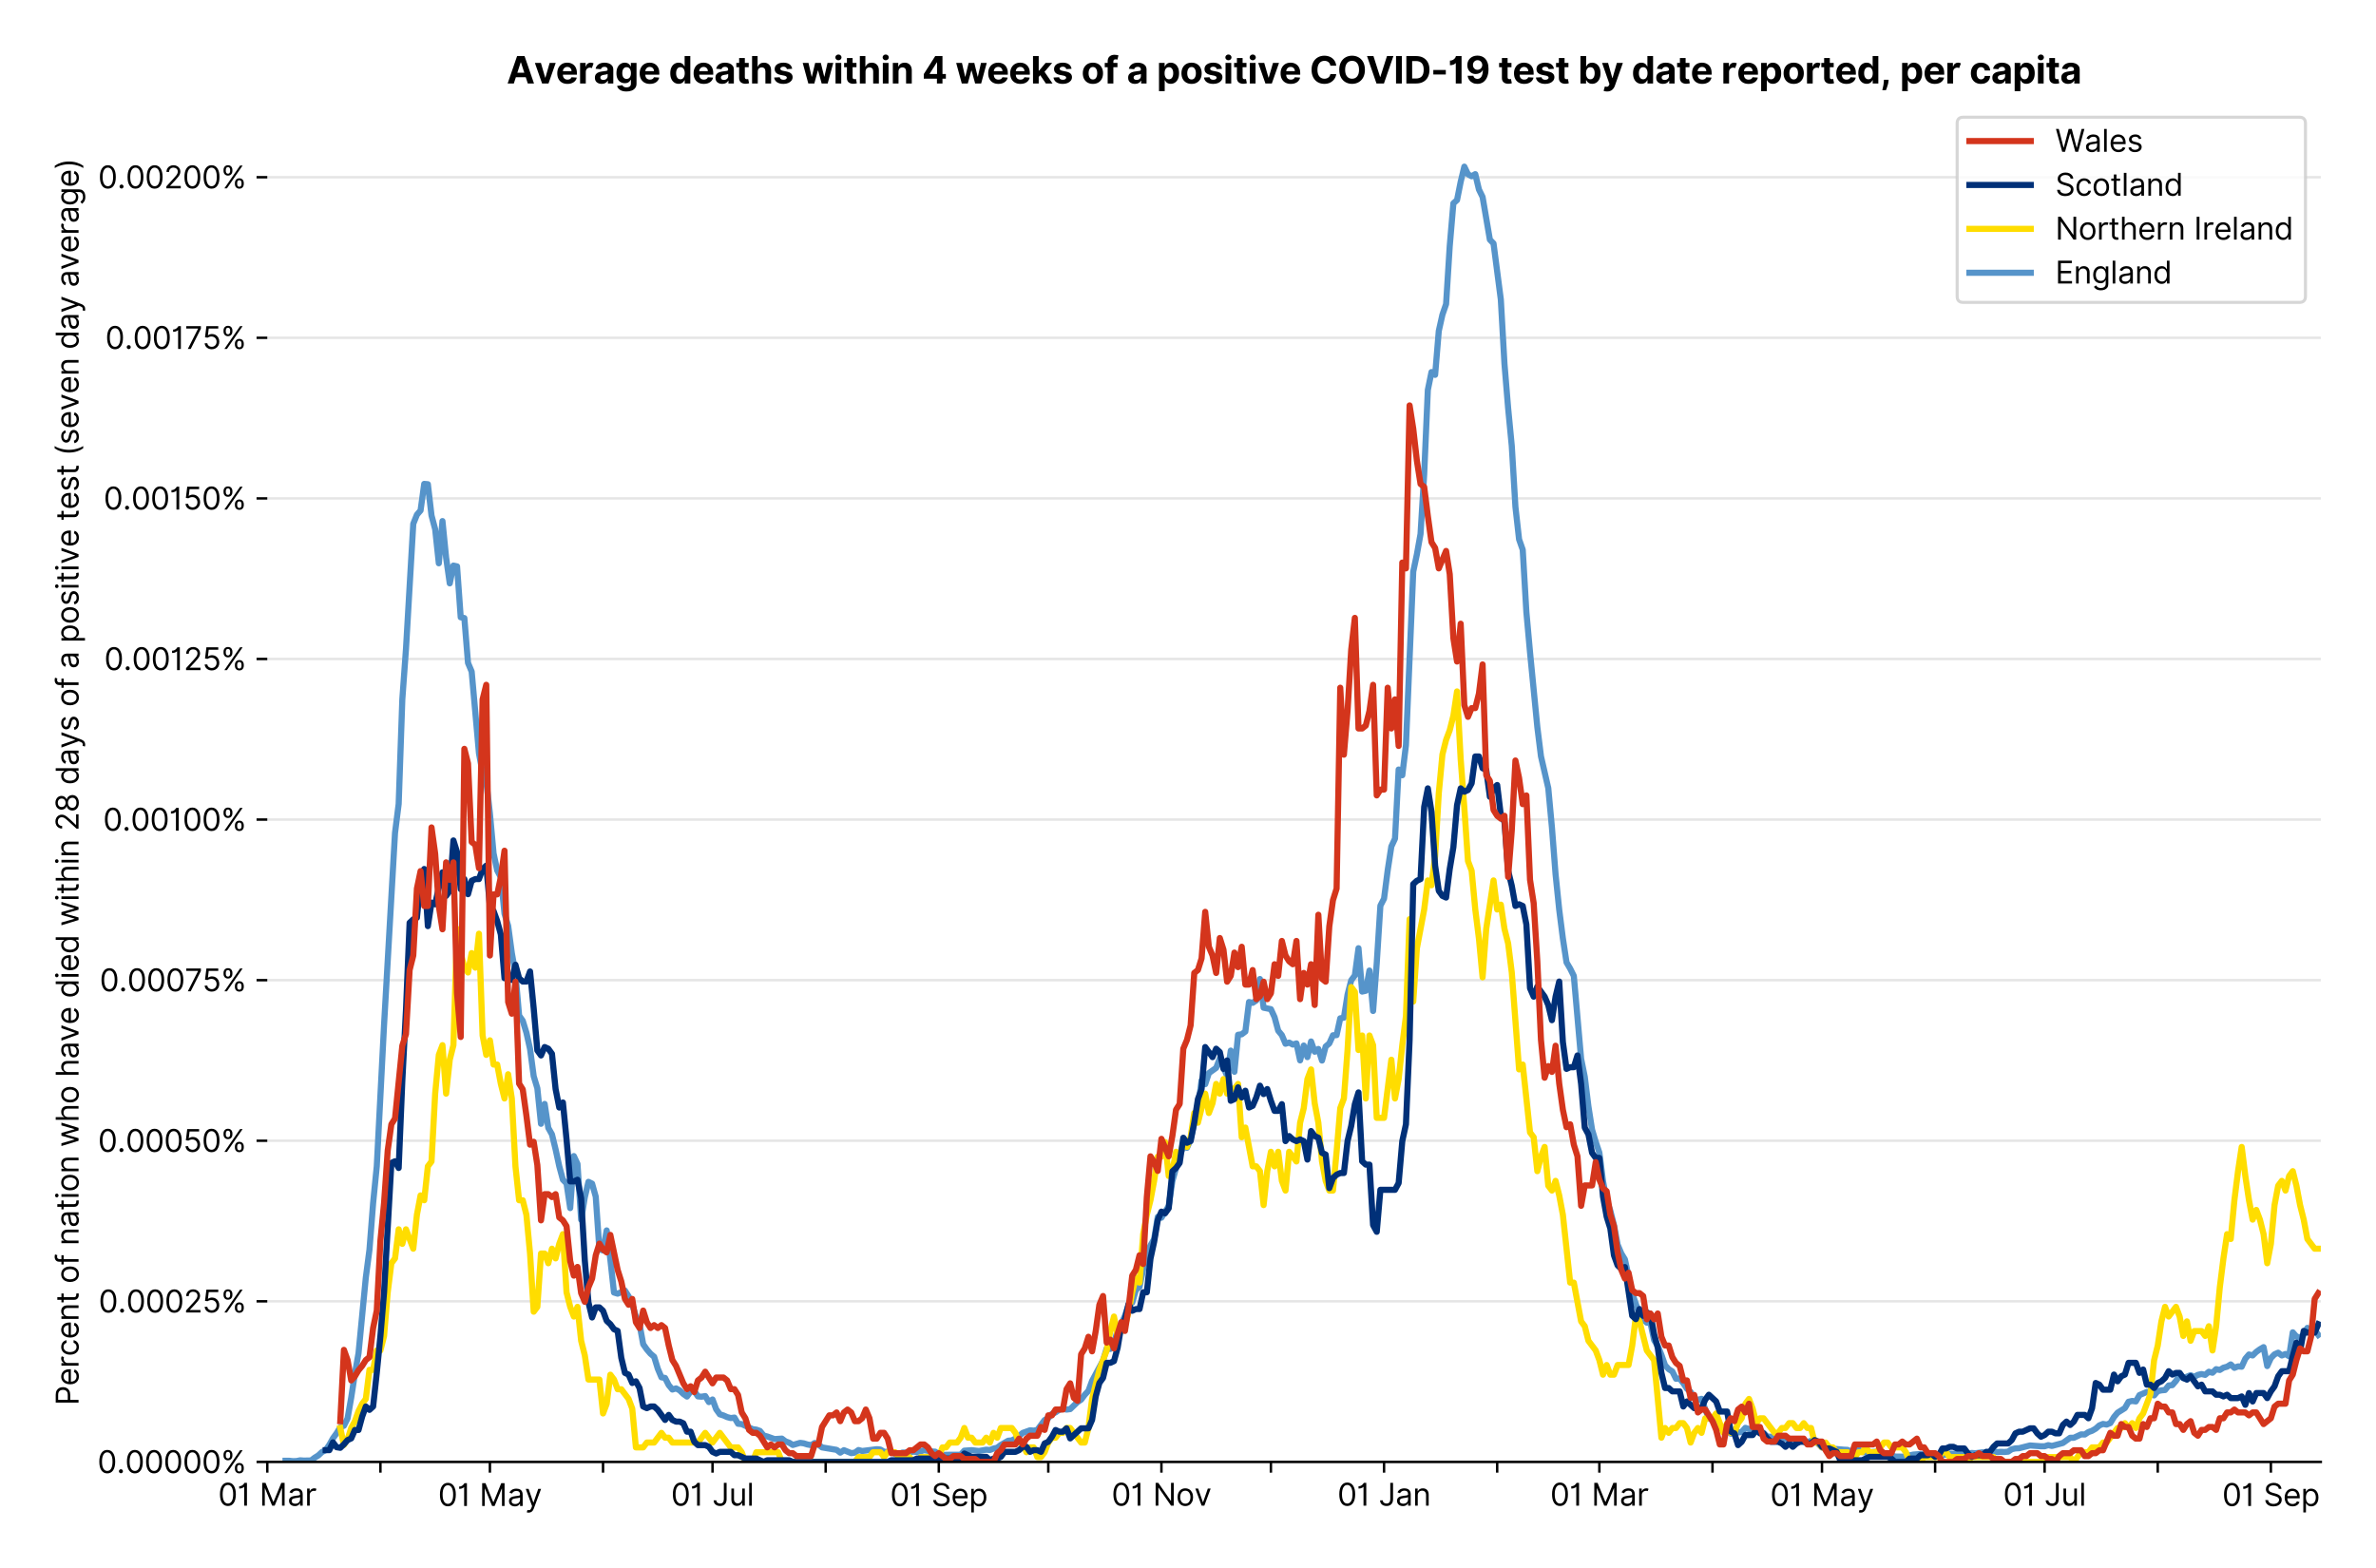 <?xml version="1.0" encoding="utf-8" standalone="no"?>
<!DOCTYPE svg PUBLIC "-//W3C//DTD SVG 1.1//EN"
  "http://www.w3.org/Graphics/SVG/1.1/DTD/svg11.dtd">
<svg version="1.1" viewBox="0 0 774.755 511.234" xmlns="http://www.w3.org/2000/svg" xmlns:xlink="http://www.w3.org/1999/xlink">
 <defs>
  <style type="text/css">*{stroke-linecap:butt;stroke-linejoin:round;}</style>
 </defs>
 <g id="figure_1">
  <g id="patch_1">
   <path d="M 0 511.234 
L 774.755 511.234 
L 774.755 0 
L 0 0 
z
" style="fill:#ffffff;"/>
  </g>
  <g id="axes_1">
   <g id="patch_2">
    <path d="M 87.155 476.745 
L 756.755 476.745 
L 756.755 33.225 
L 87.155 33.225 
z
" style="fill:#ffffff;"/>
   </g>
   <g id="matplotlib.axis_1">
    <g id="xtick_1">
     <g id="line2d_1">
      <defs>
       <path d="M 0 0 
L 0 3.5 
" id="m274f12da58" style="stroke:#000000;stroke-width:0.8;"/>
      </defs>
      <g>
       <use style="stroke:#000000;stroke-width:0.8;" x="87.155" xlink:href="#m274f12da58" y="476.745"/>
      </g>
     </g>
     <g id="text_1">
      <!-- 01 Mar -->
      <g transform="translate(71.118 491.018)scale(0.1 -0.1)">
       <defs>
        <path d="M 2000 -64 
Q 1230 -64 806 561 
Q 382 1186 382 2327 
Q 382 3459 809 4088 
Q 1236 4718 2000 4718 
Q 2764 4718 3191 4088 
Q 3618 3459 3618 2327 
Q 3618 1186 3194 561 
Q 2771 -64 2000 -64 
z
M 2000 436 
Q 2509 436 2791 927 
Q 3073 1418 3073 2327 
Q 3073 3234 2789 3730 
Q 2505 4227 2000 4227 
Q 1496 4227 1211 3730 
Q 927 3234 927 2327 
Q 927 1418 1210 927 
Q 1493 436 2000 436 
z
" id="Inter-Regular-30" transform="scale(0.016)"/>
        <path d="M 1973 4655 
L 1973 0 
L 1409 0 
L 1409 3836 
L 1373 3836 
Q 1341 3773 1209 3692 
Q 1077 3611 868 3551 
Q 659 3491 391 3491 
L 391 3964 
Q 661 3964 859 4061 
Q 1057 4159 1190 4291 
Q 1323 4423 1392 4529 
Q 1461 4636 1473 4655 
L 1973 4655 
z
" id="Inter-Regular-31" transform="scale(0.016)"/>
        <path id="Inter-Regular-20" transform="scale(0.016)"/>
        <path d="M 564 4655 
L 1236 4655 
L 2818 791 
L 2873 791 
L 4455 4655 
L 5127 4655 
L 5127 0 
L 4600 0 
L 4600 3536 
L 4555 3536 
L 3100 0 
L 2591 0 
L 1136 3536 
L 1091 3536 
L 1091 0 
L 564 0 
L 564 4655 
z
" id="Inter-Regular-4d" transform="scale(0.016)"/>
        <path d="M 1518 -82 
Q 1186 -82 916 44 
Q 646 170 486 410 
Q 327 650 327 991 
Q 327 1291 445 1478 
Q 564 1666 761 1773 
Q 959 1880 1199 1933 
Q 1439 1986 1682 2018 
Q 2000 2059 2199 2080 
Q 2398 2102 2490 2154 
Q 2582 2207 2582 2336 
L 2582 2355 
Q 2582 2691 2399 2877 
Q 2216 3064 1846 3064 
Q 1461 3064 1243 2895 
Q 1025 2727 936 2536 
L 427 2718 
Q 564 3036 792 3214 
Q 1021 3393 1292 3464 
Q 1564 3536 1827 3536 
Q 1996 3536 2215 3496 
Q 2434 3457 2640 3334 
Q 2846 3211 2982 2963 
Q 3118 2716 3118 2300 
L 3118 0 
L 2582 0 
L 2582 473 
L 2555 473 
Q 2500 359 2373 229 
Q 2246 100 2034 9 
Q 1823 -82 1518 -82 
z
M 1600 400 
Q 1918 400 2137 525 
Q 2357 650 2469 847 
Q 2582 1045 2582 1264 
L 2582 1755 
Q 2548 1714 2433 1681 
Q 2318 1648 2169 1624 
Q 2021 1600 1881 1583 
Q 1741 1566 1655 1555 
Q 1446 1527 1265 1467 
Q 1084 1407 974 1287 
Q 864 1168 864 964 
Q 864 684 1072 542 
Q 1280 400 1600 400 
z
" id="Inter-Regular-61" transform="scale(0.016)"/>
        <path d="M 491 0 
L 491 3491 
L 1009 3491 
L 1009 2964 
L 1046 2964 
Q 1139 3223 1389 3384 
Q 1639 3545 1955 3545 
Q 2100 3545 2209 3511 
Q 2318 3477 2400 3418 
L 2218 2964 
Q 2161 2993 2085 3010 
Q 2009 3027 1909 3027 
Q 1527 3027 1277 2794 
Q 1027 2561 1027 2209 
L 1027 0 
L 491 0 
z
" id="Inter-Regular-72" transform="scale(0.016)"/>
       </defs>
       <use xlink:href="#Inter-Regular-30"/>
       <use x="62.5" xlink:href="#Inter-Regular-31"/>
       <use x="106.676" xlink:href="#Inter-Regular-20"/>
       <use x="134.801" xlink:href="#Inter-Regular-4d"/>
       <use x="225.994" xlink:href="#Inter-Regular-61"/>
       <use x="282.386" xlink:href="#Inter-Regular-72"/>
      </g>
     </g>
    </g>
    <g id="xtick_2">
     <g id="line2d_2">
      <g>
       <use style="stroke:#000000;stroke-width:0.8;" x="124.045" xlink:href="#m274f12da58" y="476.745"/>
      </g>
     </g>
    </g>
    <g id="xtick_3">
     <g id="line2d_3">
      <g>
       <use style="stroke:#000000;stroke-width:0.8;" x="159.746" xlink:href="#m274f12da58" y="476.745"/>
      </g>
     </g>
     <g id="text_2">
      <!-- 01 May -->
      <g transform="translate(142.843 491.117)scale(0.1 -0.1)">
       <defs>
        <path d="M 818 -1355 
Q 682 -1355 575 -1333 
Q 468 -1311 427 -1291 
L 564 -818 
Q 857 -893 1053 -814 
Q 1250 -736 1391 -345 
L 1509 -18 
L 218 3491 
L 800 3491 
L 1764 709 
L 1800 709 
L 2764 3491 
L 3346 3491 
L 1846 -564 
Q 1550 -1355 818 -1355 
z
" id="Inter-Regular-79" transform="scale(0.016)"/>
       </defs>
       <use xlink:href="#Inter-Regular-30"/>
       <use x="62.5" xlink:href="#Inter-Regular-31"/>
       <use x="106.676" xlink:href="#Inter-Regular-20"/>
       <use x="134.801" xlink:href="#Inter-Regular-4d"/>
       <use x="225.994" xlink:href="#Inter-Regular-61"/>
       <use x="282.386" xlink:href="#Inter-Regular-79"/>
      </g>
     </g>
    </g>
    <g id="xtick_4">
     <g id="line2d_4">
      <g>
       <use style="stroke:#000000;stroke-width:0.8;" x="196.637" xlink:href="#m274f12da58" y="476.745"/>
      </g>
     </g>
    </g>
    <g id="xtick_5">
     <g id="line2d_5">
      <g>
       <use style="stroke:#000000;stroke-width:0.8;" x="232.338" xlink:href="#m274f12da58" y="476.745"/>
      </g>
     </g>
     <g id="text_3">
      <!-- 01 Jul -->
      <g transform="translate(218.794 491.018)scale(0.1 -0.1)">
       <defs>
        <path d="M 2346 4655 
L 2909 4655 
L 2909 1327 
Q 2909 657 2549 296 
Q 2189 -64 1582 -64 
Q 1200 -64 902 76 
Q 605 216 434 475 
Q 264 734 264 1091 
L 818 1091 
Q 818 795 1034 615 
Q 1250 436 1582 436 
Q 1948 436 2147 664 
Q 2346 893 2346 1327 
L 2346 4655 
z
" id="Inter-Regular-4a" transform="scale(0.016)"/>
        <path d="M 2691 1427 
L 2691 3491 
L 3227 3491 
L 3227 0 
L 2691 0 
L 2691 591 
L 2655 591 
Q 2532 325 2273 140 
Q 2014 -45 1618 -45 
Q 1127 -45 809 280 
Q 491 605 491 1273 
L 491 3491 
L 1027 3491 
L 1027 1309 
Q 1027 927 1242 700 
Q 1457 473 1791 473 
Q 1991 473 2199 575 
Q 2407 677 2549 888 
Q 2691 1100 2691 1427 
z
" id="Inter-Regular-75" transform="scale(0.016)"/>
        <path d="M 1027 4655 
L 1027 0 
L 491 0 
L 491 4655 
L 1027 4655 
z
" id="Inter-Regular-6c" transform="scale(0.016)"/>
       </defs>
       <use xlink:href="#Inter-Regular-30"/>
       <use x="62.5" xlink:href="#Inter-Regular-31"/>
       <use x="106.676" xlink:href="#Inter-Regular-20"/>
       <use x="134.801" xlink:href="#Inter-Regular-4a"/>
       <use x="189.063" xlink:href="#Inter-Regular-75"/>
       <use x="247.159" xlink:href="#Inter-Regular-6c"/>
      </g>
     </g>
    </g>
    <g id="xtick_6">
     <g id="line2d_6">
      <g>
       <use style="stroke:#000000;stroke-width:0.8;" x="269.228" xlink:href="#m274f12da58" y="476.745"/>
      </g>
     </g>
    </g>
    <g id="xtick_7">
     <g id="line2d_7">
      <g>
       <use style="stroke:#000000;stroke-width:0.8;" x="306.119" xlink:href="#m274f12da58" y="476.745"/>
      </g>
     </g>
     <g id="text_4">
      <!-- 01 Sep -->
      <g transform="translate(290.232 491.117)scale(0.1 -0.1)">
       <defs>
        <path d="M 3109 3491 
Q 3068 3836 2777 4027 
Q 2486 4218 2064 4218 
Q 1600 4218 1318 3999 
Q 1036 3780 1036 3445 
Q 1036 3195 1189 3042 
Q 1343 2889 1553 2803 
Q 1764 2718 1936 2673 
L 2409 2545 
Q 2591 2498 2815 2414 
Q 3039 2330 3244 2185 
Q 3450 2041 3584 1816 
Q 3718 1591 3718 1264 
Q 3718 886 3521 581 
Q 3325 277 2949 97 
Q 2573 -82 2036 -82 
Q 1286 -82 845 272 
Q 405 627 364 1200 
L 946 1200 
Q 968 936 1124 764 
Q 1280 593 1519 510 
Q 1759 427 2036 427 
Q 2359 427 2616 533 
Q 2873 639 3023 828 
Q 3173 1018 3173 1273 
Q 3173 1505 3043 1650 
Q 2914 1795 2702 1886 
Q 2491 1977 2246 2045 
L 1673 2209 
Q 1127 2366 809 2657 
Q 491 2948 491 3418 
Q 491 3809 703 4101 
Q 916 4393 1276 4555 
Q 1636 4718 2082 4718 
Q 2532 4718 2882 4558 
Q 3232 4398 3437 4120 
Q 3643 3843 3655 3491 
L 3109 3491 
z
" id="Inter-Regular-53" transform="scale(0.016)"/>
        <path d="M 1955 -73 
Q 1450 -73 1085 151 
Q 721 375 524 778 
Q 327 1182 327 1718 
Q 327 2255 524 2665 
Q 721 3075 1074 3305 
Q 1427 3536 1900 3536 
Q 2173 3536 2439 3445 
Q 2705 3355 2923 3151 
Q 3141 2948 3270 2614 
Q 3400 2280 3400 1791 
L 3400 1564 
L 866 1564 
Q 884 1005 1183 707 
Q 1482 409 1955 409 
Q 2271 409 2498 545 
Q 2725 682 2827 955 
L 3346 809 
Q 3223 414 2854 170 
Q 2486 -73 1955 -73 
z
M 866 2027 
L 2855 2027 
Q 2855 2470 2595 2762 
Q 2336 3055 1900 3055 
Q 1593 3055 1368 2911 
Q 1143 2768 1013 2533 
Q 884 2298 866 2027 
z
" id="Inter-Regular-65" transform="scale(0.016)"/>
        <path d="M 491 -1309 
L 491 3491 
L 1009 3491 
L 1009 2936 
L 1073 2936 
Q 1132 3027 1237 3169 
Q 1343 3311 1542 3423 
Q 1741 3536 2082 3536 
Q 2523 3536 2859 3315 
Q 3196 3095 3384 2690 
Q 3573 2286 3573 1736 
Q 3573 1182 3384 776 
Q 3196 370 2861 148 
Q 2527 -73 2091 -73 
Q 1755 -73 1552 39 
Q 1350 152 1241 296 
Q 1132 441 1073 536 
L 1027 536 
L 1027 -1309 
L 491 -1309 
z
M 1018 1745 
Q 1018 1152 1276 780 
Q 1534 409 2018 409 
Q 2355 409 2581 587 
Q 2807 766 2921 1069 
Q 3036 1373 3036 1745 
Q 3036 2114 2923 2410 
Q 2811 2707 2585 2881 
Q 2359 3055 2018 3055 
Q 1527 3055 1272 2693 
Q 1018 2332 1018 1745 
z
" id="Inter-Regular-70" transform="scale(0.016)"/>
       </defs>
       <use xlink:href="#Inter-Regular-30"/>
       <use x="62.5" xlink:href="#Inter-Regular-31"/>
       <use x="106.676" xlink:href="#Inter-Regular-20"/>
       <use x="134.801" xlink:href="#Inter-Regular-53"/>
       <use x="198.58" xlink:href="#Inter-Regular-65"/>
       <use x="256.818" xlink:href="#Inter-Regular-70"/>
      </g>
     </g>
    </g>
    <g id="xtick_8">
     <g id="line2d_8">
      <g>
       <use style="stroke:#000000;stroke-width:0.8;" x="341.82" xlink:href="#m274f12da58" y="476.745"/>
      </g>
     </g>
    </g>
    <g id="xtick_9">
     <g id="line2d_9">
      <g>
       <use style="stroke:#000000;stroke-width:0.8;" x="378.711" xlink:href="#m274f12da58" y="476.745"/>
      </g>
     </g>
     <g id="text_5">
      <!-- 01 Nov -->
      <g transform="translate(362.44 491.018)scale(0.1 -0.1)">
       <defs>
        <path d="M 4255 4655 
L 4255 0 
L 3709 0 
L 1173 3655 
L 1127 3655 
L 1127 0 
L 564 0 
L 564 4655 
L 1109 4655 
L 3655 991 
L 3700 991 
L 3700 4655 
L 4255 4655 
z
" id="Inter-Regular-4e" transform="scale(0.016)"/>
        <path d="M 1909 -73 
Q 1436 -73 1080 152 
Q 725 377 526 781 
Q 327 1186 327 1727 
Q 327 2273 526 2679 
Q 725 3086 1080 3311 
Q 1436 3536 1909 3536 
Q 2382 3536 2737 3311 
Q 3093 3086 3292 2679 
Q 3491 2273 3491 1727 
Q 3491 1186 3292 781 
Q 3093 377 2737 152 
Q 2382 -73 1909 -73 
z
M 1909 409 
Q 2268 409 2500 593 
Q 2732 777 2843 1077 
Q 2955 1377 2955 1727 
Q 2955 2077 2843 2379 
Q 2732 2682 2500 2868 
Q 2268 3055 1909 3055 
Q 1550 3055 1318 2868 
Q 1086 2682 975 2379 
Q 864 2077 864 1727 
Q 864 1377 975 1077 
Q 1086 777 1318 593 
Q 1550 409 1909 409 
z
" id="Inter-Regular-6f" transform="scale(0.016)"/>
        <path d="M 3346 3491 
L 2055 0 
L 1509 0 
L 218 3491 
L 800 3491 
L 1764 709 
L 1800 709 
L 2764 3491 
L 3346 3491 
z
" id="Inter-Regular-76" transform="scale(0.016)"/>
       </defs>
       <use xlink:href="#Inter-Regular-30"/>
       <use x="62.5" xlink:href="#Inter-Regular-31"/>
       <use x="106.676" xlink:href="#Inter-Regular-20"/>
       <use x="134.801" xlink:href="#Inter-Regular-4e"/>
       <use x="210.085" xlink:href="#Inter-Regular-6f"/>
       <use x="269.744" xlink:href="#Inter-Regular-76"/>
      </g>
     </g>
    </g>
    <g id="xtick_10">
     <g id="line2d_10">
      <g>
       <use style="stroke:#000000;stroke-width:0.8;" x="414.411" xlink:href="#m274f12da58" y="476.745"/>
      </g>
     </g>
    </g>
    <g id="xtick_11">
     <g id="line2d_11">
      <g>
       <use style="stroke:#000000;stroke-width:0.8;" x="451.302" xlink:href="#m274f12da58" y="476.745"/>
      </g>
     </g>
     <g id="text_6">
      <!-- 01 Jan -->
      <g transform="translate(436.103 491.018)scale(0.1 -0.1)">
       <defs>
        <path d="M 1027 2100 
L 1027 0 
L 491 0 
L 491 3491 
L 1009 3491 
L 1009 2945 
L 1055 2945 
Q 1177 3211 1427 3373 
Q 1677 3536 2073 3536 
Q 2602 3536 2928 3211 
Q 3255 2886 3255 2218 
L 3255 0 
L 2718 0 
L 2718 2182 
Q 2718 2593 2504 2824 
Q 2291 3055 1918 3055 
Q 1534 3055 1280 2806 
Q 1027 2557 1027 2100 
z
" id="Inter-Regular-6e" transform="scale(0.016)"/>
       </defs>
       <use xlink:href="#Inter-Regular-30"/>
       <use x="62.5" xlink:href="#Inter-Regular-31"/>
       <use x="106.676" xlink:href="#Inter-Regular-20"/>
       <use x="134.801" xlink:href="#Inter-Regular-4a"/>
       <use x="189.063" xlink:href="#Inter-Regular-61"/>
       <use x="245.455" xlink:href="#Inter-Regular-6e"/>
      </g>
     </g>
    </g>
    <g id="xtick_12">
     <g id="line2d_12">
      <g>
       <use style="stroke:#000000;stroke-width:0.8;" x="488.193" xlink:href="#m274f12da58" y="476.745"/>
      </g>
     </g>
    </g>
    <g id="xtick_13">
     <g id="line2d_13">
      <g>
       <use style="stroke:#000000;stroke-width:0.8;" x="521.514" xlink:href="#m274f12da58" y="476.745"/>
      </g>
     </g>
     <g id="text_7">
      <!-- 01 Mar -->
      <g transform="translate(505.477 491.018)scale(0.1 -0.1)">
       <use xlink:href="#Inter-Regular-30"/>
       <use x="62.5" xlink:href="#Inter-Regular-31"/>
       <use x="106.676" xlink:href="#Inter-Regular-20"/>
       <use x="134.801" xlink:href="#Inter-Regular-4d"/>
       <use x="225.994" xlink:href="#Inter-Regular-61"/>
       <use x="282.386" xlink:href="#Inter-Regular-72"/>
      </g>
     </g>
    </g>
    <g id="xtick_14">
     <g id="line2d_14">
      <g>
       <use style="stroke:#000000;stroke-width:0.8;" x="558.404" xlink:href="#m274f12da58" y="476.745"/>
      </g>
     </g>
    </g>
    <g id="xtick_15">
     <g id="line2d_15">
      <g>
       <use style="stroke:#000000;stroke-width:0.8;" x="594.105" xlink:href="#m274f12da58" y="476.745"/>
      </g>
     </g>
     <g id="text_8">
      <!-- 01 May -->
      <g transform="translate(577.202 491.117)scale(0.1 -0.1)">
       <use xlink:href="#Inter-Regular-30"/>
       <use x="62.5" xlink:href="#Inter-Regular-31"/>
       <use x="106.676" xlink:href="#Inter-Regular-20"/>
       <use x="134.801" xlink:href="#Inter-Regular-4d"/>
       <use x="225.994" xlink:href="#Inter-Regular-61"/>
       <use x="282.386" xlink:href="#Inter-Regular-79"/>
      </g>
     </g>
    </g>
    <g id="xtick_16">
     <g id="line2d_16">
      <g>
       <use style="stroke:#000000;stroke-width:0.8;" x="630.996" xlink:href="#m274f12da58" y="476.745"/>
      </g>
     </g>
    </g>
    <g id="xtick_17">
     <g id="line2d_17">
      <g>
       <use style="stroke:#000000;stroke-width:0.8;" x="666.696" xlink:href="#m274f12da58" y="476.745"/>
      </g>
     </g>
     <g id="text_9">
      <!-- 01 Jul -->
      <g transform="translate(653.153 491.018)scale(0.1 -0.1)">
       <use xlink:href="#Inter-Regular-30"/>
       <use x="62.5" xlink:href="#Inter-Regular-31"/>
       <use x="106.676" xlink:href="#Inter-Regular-20"/>
       <use x="134.801" xlink:href="#Inter-Regular-4a"/>
       <use x="189.063" xlink:href="#Inter-Regular-75"/>
       <use x="247.159" xlink:href="#Inter-Regular-6c"/>
      </g>
     </g>
    </g>
    <g id="xtick_18">
     <g id="line2d_18">
      <g>
       <use style="stroke:#000000;stroke-width:0.8;" x="703.587" xlink:href="#m274f12da58" y="476.745"/>
      </g>
     </g>
    </g>
    <g id="xtick_19">
     <g id="line2d_19">
      <g>
       <use style="stroke:#000000;stroke-width:0.8;" x="740.478" xlink:href="#m274f12da58" y="476.745"/>
      </g>
     </g>
     <g id="text_10">
      <!-- 01 Sep -->
      <g transform="translate(724.59 491.117)scale(0.1 -0.1)">
       <use xlink:href="#Inter-Regular-30"/>
       <use x="62.5" xlink:href="#Inter-Regular-31"/>
       <use x="106.676" xlink:href="#Inter-Regular-20"/>
       <use x="134.801" xlink:href="#Inter-Regular-53"/>
       <use x="198.58" xlink:href="#Inter-Regular-65"/>
       <use x="256.818" xlink:href="#Inter-Regular-70"/>
      </g>
     </g>
    </g>
   </g>
   <g id="matplotlib.axis_2">
    <g id="ytick_1">
     <g id="line2d_20">
      <path clip-path="url(#p1146718c23)" d="M 87.155 476.745 
L 756.755 476.745 
" style="fill:none;stroke:#e5e5e5;stroke-linecap:square;stroke-width:0.8;"/>
     </g>
     <g id="line2d_21">
      <defs>
       <path d="M 0 0 
L -3.5 0 
" id="mb640afb989" style="stroke:#000000;stroke-width:0.8;"/>
      </defs>
      <g>
       <use style="stroke:#000000;stroke-width:0.8;" x="87.155" xlink:href="#mb640afb989" y="476.745"/>
      </g>
     </g>
     <g id="text_11">
      <!-- 0.00000% -->
      <g transform="translate(31.773 480.382)scale(0.1 -0.1)">
       <defs>
        <path d="M 882 -36 
Q 714 -36 593 84 
Q 473 205 473 373 
Q 473 541 593 661 
Q 714 782 882 782 
Q 1050 782 1170 661 
Q 1291 541 1291 373 
Q 1291 205 1170 84 
Q 1050 -36 882 -36 
z
" id="Inter-Regular-2e" transform="scale(0.016)"/>
        <path d="M 2855 873 
L 2855 1118 
Q 2855 1373 2960 1585 
Q 3066 1798 3269 1926 
Q 3473 2055 3764 2055 
Q 4059 2055 4259 1926 
Q 4459 1798 4561 1585 
Q 4664 1373 4664 1118 
L 4664 873 
Q 4664 618 4560 405 
Q 4457 193 4256 64 
Q 4055 -64 3764 -64 
Q 3468 -64 3266 64 
Q 3064 193 2959 405 
Q 2855 618 2855 873 
z
M 536 3536 
L 536 3782 
Q 536 4036 642 4248 
Q 748 4461 951 4589 
Q 1155 4718 1446 4718 
Q 1741 4718 1941 4589 
Q 2141 4461 2243 4248 
Q 2346 4036 2346 3782 
L 2346 3536 
Q 2346 3282 2242 3069 
Q 2139 2857 1937 2728 
Q 1736 2600 1446 2600 
Q 1150 2600 948 2728 
Q 746 2857 641 3069 
Q 536 3282 536 3536 
z
M 709 0 
L 3909 4655 
L 4427 4655 
L 1227 0 
L 709 0 
z
M 3318 1118 
L 3318 873 
Q 3318 661 3418 494 
Q 3518 327 3764 327 
Q 4002 327 4101 494 
Q 4200 661 4200 873 
L 4200 1118 
Q 4200 1330 4104 1497 
Q 4009 1664 3764 1664 
Q 3525 1664 3421 1497 
Q 3318 1330 3318 1118 
z
M 1000 3782 
L 1000 3536 
Q 1000 3325 1100 3158 
Q 1200 2991 1446 2991 
Q 1684 2991 1783 3158 
Q 1882 3325 1882 3536 
L 1882 3782 
Q 1882 3993 1786 4160 
Q 1691 4327 1446 4327 
Q 1207 4327 1103 4160 
Q 1000 3993 1000 3782 
z
" id="Inter-Regular-25" transform="scale(0.016)"/>
       </defs>
       <use xlink:href="#Inter-Regular-30"/>
       <use x="62.5" xlink:href="#Inter-Regular-2e"/>
       <use x="90.057" xlink:href="#Inter-Regular-30"/>
       <use x="152.557" xlink:href="#Inter-Regular-30"/>
       <use x="215.057" xlink:href="#Inter-Regular-30"/>
       <use x="277.557" xlink:href="#Inter-Regular-30"/>
       <use x="340.057" xlink:href="#Inter-Regular-30"/>
       <use x="402.557" xlink:href="#Inter-Regular-25"/>
      </g>
     </g>
    </g>
    <g id="ytick_2">
     <g id="line2d_22">
      <path clip-path="url(#p1146718c23)" d="M 87.155 424.376 
L 756.755 424.376 
" style="fill:none;stroke:#e5e5e5;stroke-linecap:square;stroke-width:0.8;"/>
     </g>
     <g id="line2d_23">
      <g>
       <use style="stroke:#000000;stroke-width:0.8;" x="87.155" xlink:href="#mb640afb989" y="424.376"/>
      </g>
     </g>
     <g id="text_12">
      <!-- 0.00025% -->
      <g transform="translate(32.142 428.013)scale(0.1 -0.1)">
       <defs>
        <path d="M 482 0 
L 482 409 
L 2018 2091 
Q 2289 2386 2464 2605 
Q 2639 2825 2724 3019 
Q 2809 3214 2809 3427 
Q 2809 3795 2553 4011 
Q 2298 4227 1918 4227 
Q 1514 4227 1275 3985 
Q 1036 3743 1036 3345 
L 500 3345 
Q 500 3755 688 4064 
Q 877 4373 1203 4545 
Q 1530 4718 1936 4718 
Q 2346 4718 2661 4545 
Q 2977 4373 3156 4079 
Q 3336 3786 3336 3427 
Q 3336 3170 3244 2926 
Q 3152 2682 2926 2383 
Q 2700 2084 2300 1655 
L 1255 536 
L 1255 500 
L 3418 500 
L 3418 0 
L 482 0 
z
" id="Inter-Regular-32" transform="scale(0.016)"/>
        <path d="M 1936 -64 
Q 1536 -64 1216 95 
Q 896 255 702 532 
Q 509 809 491 1164 
L 1036 1164 
Q 1068 848 1324 642 
Q 1580 436 1936 436 
Q 2223 436 2447 570 
Q 2671 705 2799 940 
Q 2927 1175 2927 1473 
Q 2927 1777 2794 2017 
Q 2661 2257 2429 2395 
Q 2198 2534 1900 2536 
Q 1686 2539 1461 2472 
Q 1236 2405 1091 2300 
L 564 2364 
L 846 4655 
L 3264 4655 
L 3264 4155 
L 1318 4155 
L 1155 2782 
L 1182 2782 
Q 1325 2895 1541 2970 
Q 1757 3045 1991 3045 
Q 2418 3045 2753 2842 
Q 3089 2639 3281 2286 
Q 3473 1934 3473 1482 
Q 3473 1036 3274 687 
Q 3075 339 2727 137 
Q 2380 -64 1936 -64 
z
" id="Inter-Regular-35" transform="scale(0.016)"/>
       </defs>
       <use xlink:href="#Inter-Regular-30"/>
       <use x="62.5" xlink:href="#Inter-Regular-2e"/>
       <use x="90.057" xlink:href="#Inter-Regular-30"/>
       <use x="152.557" xlink:href="#Inter-Regular-30"/>
       <use x="215.057" xlink:href="#Inter-Regular-30"/>
       <use x="277.557" xlink:href="#Inter-Regular-32"/>
       <use x="338.068" xlink:href="#Inter-Regular-35"/>
       <use x="398.864" xlink:href="#Inter-Regular-25"/>
      </g>
     </g>
    </g>
    <g id="ytick_3">
     <g id="line2d_24">
      <path clip-path="url(#p1146718c23)" d="M 87.155 372.007 
L 756.755 372.007 
" style="fill:none;stroke:#e5e5e5;stroke-linecap:square;stroke-width:0.8;"/>
     </g>
     <g id="line2d_25">
      <g>
       <use style="stroke:#000000;stroke-width:0.8;" x="87.155" xlink:href="#mb640afb989" y="372.007"/>
      </g>
     </g>
     <g id="text_13">
      <!-- 0.00050% -->
      <g transform="translate(31.944 375.643)scale(0.1 -0.1)">
       <use xlink:href="#Inter-Regular-30"/>
       <use x="62.5" xlink:href="#Inter-Regular-2e"/>
       <use x="90.057" xlink:href="#Inter-Regular-30"/>
       <use x="152.557" xlink:href="#Inter-Regular-30"/>
       <use x="215.057" xlink:href="#Inter-Regular-30"/>
       <use x="277.557" xlink:href="#Inter-Regular-35"/>
       <use x="338.352" xlink:href="#Inter-Regular-30"/>
       <use x="400.852" xlink:href="#Inter-Regular-25"/>
      </g>
     </g>
    </g>
    <g id="ytick_4">
     <g id="line2d_26">
      <path clip-path="url(#p1146718c23)" d="M 87.155 319.637 
L 756.755 319.637 
" style="fill:none;stroke:#e5e5e5;stroke-linecap:square;stroke-width:0.8;"/>
     </g>
     <g id="line2d_27">
      <g>
       <use style="stroke:#000000;stroke-width:0.8;" x="87.155" xlink:href="#mb640afb989" y="319.637"/>
      </g>
     </g>
     <g id="text_14">
      <!-- 0.00075% -->
      <g transform="translate(32.483 323.274)scale(0.1 -0.1)">
       <defs>
        <path d="M 627 0 
L 2709 4118 
L 2709 4155 
L 309 4155 
L 309 4655 
L 3291 4655 
L 3291 4127 
L 1218 0 
L 627 0 
z
" id="Inter-Regular-37" transform="scale(0.016)"/>
       </defs>
       <use xlink:href="#Inter-Regular-30"/>
       <use x="62.5" xlink:href="#Inter-Regular-2e"/>
       <use x="90.057" xlink:href="#Inter-Regular-30"/>
       <use x="152.557" xlink:href="#Inter-Regular-30"/>
       <use x="215.057" xlink:href="#Inter-Regular-30"/>
       <use x="277.557" xlink:href="#Inter-Regular-37"/>
       <use x="334.659" xlink:href="#Inter-Regular-35"/>
       <use x="395.455" xlink:href="#Inter-Regular-25"/>
      </g>
     </g>
    </g>
    <g id="ytick_5">
     <g id="line2d_28">
      <path clip-path="url(#p1146718c23)" d="M 87.155 267.268 
L 756.755 267.268 
" style="fill:none;stroke:#e5e5e5;stroke-linecap:square;stroke-width:0.8;"/>
     </g>
     <g id="line2d_29">
      <g>
       <use style="stroke:#000000;stroke-width:0.8;" x="87.155" xlink:href="#mb640afb989" y="267.268"/>
      </g>
     </g>
     <g id="text_15">
      <!-- 0.00100% -->
      <g transform="translate(33.606 270.905)scale(0.1 -0.1)">
       <use xlink:href="#Inter-Regular-30"/>
       <use x="62.5" xlink:href="#Inter-Regular-2e"/>
       <use x="90.057" xlink:href="#Inter-Regular-30"/>
       <use x="152.557" xlink:href="#Inter-Regular-30"/>
       <use x="215.057" xlink:href="#Inter-Regular-31"/>
       <use x="259.233" xlink:href="#Inter-Regular-30"/>
       <use x="321.733" xlink:href="#Inter-Regular-30"/>
       <use x="384.233" xlink:href="#Inter-Regular-25"/>
      </g>
     </g>
    </g>
    <g id="ytick_6">
     <g id="line2d_30">
      <path clip-path="url(#p1146718c23)" d="M 87.155 214.899 
L 756.755 214.899 
" style="fill:none;stroke:#e5e5e5;stroke-linecap:square;stroke-width:0.8;"/>
     </g>
     <g id="line2d_31">
      <g>
       <use style="stroke:#000000;stroke-width:0.8;" x="87.155" xlink:href="#mb640afb989" y="214.899"/>
      </g>
     </g>
     <g id="text_16">
      <!-- 0.00125% -->
      <g transform="translate(33.975 218.536)scale(0.1 -0.1)">
       <use xlink:href="#Inter-Regular-30"/>
       <use x="62.5" xlink:href="#Inter-Regular-2e"/>
       <use x="90.057" xlink:href="#Inter-Regular-30"/>
       <use x="152.557" xlink:href="#Inter-Regular-30"/>
       <use x="215.057" xlink:href="#Inter-Regular-31"/>
       <use x="259.233" xlink:href="#Inter-Regular-32"/>
       <use x="319.744" xlink:href="#Inter-Regular-35"/>
       <use x="380.54" xlink:href="#Inter-Regular-25"/>
      </g>
     </g>
    </g>
    <g id="ytick_7">
     <g id="line2d_32">
      <path clip-path="url(#p1146718c23)" d="M 87.155 162.53 
L 756.755 162.53 
" style="fill:none;stroke:#e5e5e5;stroke-linecap:square;stroke-width:0.8;"/>
     </g>
     <g id="line2d_33">
      <g>
       <use style="stroke:#000000;stroke-width:0.8;" x="87.155" xlink:href="#mb640afb989" y="162.53"/>
      </g>
     </g>
     <g id="text_17">
      <!-- 0.00150% -->
      <g transform="translate(33.777 166.167)scale(0.1 -0.1)">
       <use xlink:href="#Inter-Regular-30"/>
       <use x="62.5" xlink:href="#Inter-Regular-2e"/>
       <use x="90.057" xlink:href="#Inter-Regular-30"/>
       <use x="152.557" xlink:href="#Inter-Regular-30"/>
       <use x="215.057" xlink:href="#Inter-Regular-31"/>
       <use x="259.233" xlink:href="#Inter-Regular-35"/>
       <use x="320.028" xlink:href="#Inter-Regular-30"/>
       <use x="382.529" xlink:href="#Inter-Regular-25"/>
      </g>
     </g>
    </g>
    <g id="ytick_8">
     <g id="line2d_34">
      <path clip-path="url(#p1146718c23)" d="M 87.155 110.161 
L 756.755 110.161 
" style="fill:none;stroke:#e5e5e5;stroke-linecap:square;stroke-width:0.8;"/>
     </g>
     <g id="line2d_35">
      <g>
       <use style="stroke:#000000;stroke-width:0.8;" x="87.155" xlink:href="#mb640afb989" y="110.161"/>
      </g>
     </g>
     <g id="text_18">
      <!-- 0.00175% -->
      <g transform="translate(34.316 113.797)scale(0.1 -0.1)">
       <use xlink:href="#Inter-Regular-30"/>
       <use x="62.5" xlink:href="#Inter-Regular-2e"/>
       <use x="90.057" xlink:href="#Inter-Regular-30"/>
       <use x="152.557" xlink:href="#Inter-Regular-30"/>
       <use x="215.057" xlink:href="#Inter-Regular-31"/>
       <use x="259.233" xlink:href="#Inter-Regular-37"/>
       <use x="316.335" xlink:href="#Inter-Regular-35"/>
       <use x="377.131" xlink:href="#Inter-Regular-25"/>
      </g>
     </g>
    </g>
    <g id="ytick_9">
     <g id="line2d_36">
      <path clip-path="url(#p1146718c23)" d="M 87.155 57.791 
L 756.755 57.791 
" style="fill:none;stroke:#e5e5e5;stroke-linecap:square;stroke-width:0.8;"/>
     </g>
     <g id="line2d_37">
      <g>
       <use style="stroke:#000000;stroke-width:0.8;" x="87.155" xlink:href="#mb640afb989" y="57.791"/>
      </g>
     </g>
     <g id="text_19">
      <!-- 0.00200% -->
      <g transform="translate(31.972 61.428)scale(0.1 -0.1)">
       <use xlink:href="#Inter-Regular-30"/>
       <use x="62.5" xlink:href="#Inter-Regular-2e"/>
       <use x="90.057" xlink:href="#Inter-Regular-30"/>
       <use x="152.557" xlink:href="#Inter-Regular-30"/>
       <use x="215.057" xlink:href="#Inter-Regular-32"/>
       <use x="275.568" xlink:href="#Inter-Regular-30"/>
       <use x="338.068" xlink:href="#Inter-Regular-30"/>
       <use x="400.568" xlink:href="#Inter-Regular-25"/>
      </g>
     </g>
    </g>
    <g id="text_20">
     <!-- Percent of nation who have died within 28 days of a positive test (seven day average) -->
     <g transform="translate(25.614 458.305)rotate(-90)scale(0.1 -0.1)">
      <defs>
       <path d="M 564 0 
L 564 4655 
L 2136 4655 
Q 2684 4655 3033 4458 
Q 3382 4261 3550 3927 
Q 3718 3593 3718 3182 
Q 3718 2770 3551 2434 
Q 3384 2098 3036 1899 
Q 2689 1700 2146 1700 
L 1127 1700 
L 1127 0 
L 564 0 
z
M 1127 2200 
L 2127 2200 
Q 2689 2200 2926 2482 
Q 3164 2764 3164 3182 
Q 3164 3602 2925 3878 
Q 2686 4155 2118 4155 
L 1127 4155 
L 1127 2200 
z
" id="Inter-Regular-50" transform="scale(0.016)"/>
       <path d="M 1909 -73 
Q 1418 -73 1063 159 
Q 709 391 518 798 
Q 327 1205 327 1727 
Q 327 2259 524 2667 
Q 721 3075 1074 3305 
Q 1427 3536 1900 3536 
Q 2268 3536 2563 3400 
Q 2859 3264 3047 3018 
Q 3236 2773 3282 2445 
L 2746 2445 
Q 2684 2684 2474 2869 
Q 2264 3055 1909 3055 
Q 1439 3055 1151 2697 
Q 864 2339 864 1745 
Q 864 1139 1148 774 
Q 1432 409 1909 409 
Q 2223 409 2447 570 
Q 2671 732 2746 1018 
L 3282 1018 
Q 3236 709 3058 462 
Q 2880 216 2588 71 
Q 2296 -73 1909 -73 
z
" id="Inter-Regular-63" transform="scale(0.016)"/>
       <path d="M 2009 3491 
L 2009 3036 
L 1264 3036 
L 1264 1000 
Q 1264 773 1331 660 
Q 1398 548 1503 510 
Q 1609 473 1727 473 
Q 1816 473 1873 483 
Q 1930 493 1964 500 
L 2073 18 
Q 2018 -2 1920 -23 
Q 1823 -45 1673 -45 
Q 1446 -45 1228 52 
Q 1011 150 869 350 
Q 727 550 727 855 
L 727 3036 
L 200 3036 
L 200 3491 
L 727 3491 
L 727 4327 
L 1264 4327 
L 1264 3491 
L 2009 3491 
z
" id="Inter-Regular-74" transform="scale(0.016)"/>
       <path d="M 2046 3491 
L 2046 3036 
L 1264 3036 
L 1264 0 
L 727 0 
L 727 3036 
L 164 3036 
L 164 3491 
L 727 3491 
L 727 3973 
Q 727 4273 868 4473 
Q 1009 4673 1234 4773 
Q 1459 4873 1709 4873 
Q 1907 4873 2032 4841 
Q 2157 4809 2218 4782 
L 2064 4318 
Q 2023 4332 1951 4352 
Q 1880 4373 1764 4373 
Q 1498 4373 1381 4239 
Q 1264 4105 1264 3845 
L 1264 3491 
L 2046 3491 
z
" id="Inter-Regular-66" transform="scale(0.016)"/>
       <path d="M 491 0 
L 491 3491 
L 1027 3491 
L 1027 0 
L 491 0 
z
M 764 4073 
Q 607 4073 494 4179 
Q 382 4286 382 4436 
Q 382 4586 494 4693 
Q 607 4800 764 4800 
Q 921 4800 1033 4693 
Q 1146 4586 1146 4436 
Q 1146 4286 1033 4179 
Q 921 4073 764 4073 
z
" id="Inter-Regular-69" transform="scale(0.016)"/>
       <path d="M 1282 0 
L 218 3491 
L 782 3491 
L 1536 818 
L 1573 818 
L 2318 3491 
L 2891 3491 
L 3627 827 
L 3664 827 
L 4418 3491 
L 4982 3491 
L 3918 0 
L 3391 0 
L 2627 2682 
L 2573 2682 
L 1809 0 
L 1282 0 
z
" id="Inter-Regular-77" transform="scale(0.016)"/>
       <path d="M 1027 2100 
L 1027 0 
L 491 0 
L 491 4655 
L 1027 4655 
L 1027 2945 
L 1073 2945 
Q 1196 3216 1442 3376 
Q 1689 3536 2100 3536 
Q 2636 3536 2963 3213 
Q 3291 2891 3291 2218 
L 3291 0 
L 2755 0 
L 2755 2182 
Q 2755 2598 2540 2826 
Q 2325 3055 1946 3055 
Q 1548 3055 1287 2806 
Q 1027 2557 1027 2100 
z
" id="Inter-Regular-68" transform="scale(0.016)"/>
       <path d="M 1809 -73 
Q 1373 -73 1039 148 
Q 705 370 516 776 
Q 327 1182 327 1736 
Q 327 2286 516 2690 
Q 705 3095 1041 3315 
Q 1377 3536 1818 3536 
Q 2159 3536 2358 3423 
Q 2557 3311 2662 3169 
Q 2768 3027 2827 2936 
L 2873 2936 
L 2873 4655 
L 3409 4655 
L 3409 0 
L 2891 0 
L 2891 536 
L 2827 536 
Q 2768 441 2659 296 
Q 2550 152 2348 39 
Q 2146 -73 1809 -73 
z
M 1882 409 
Q 2366 409 2624 780 
Q 2882 1152 2882 1745 
Q 2882 2332 2627 2693 
Q 2373 3055 1882 3055 
Q 1541 3055 1315 2881 
Q 1089 2707 976 2410 
Q 864 2114 864 1745 
Q 864 1373 978 1069 
Q 1093 766 1319 587 
Q 1546 409 1882 409 
z
" id="Inter-Regular-64" transform="scale(0.016)"/>
       <path d="M 1973 -64 
Q 1505 -64 1147 103 
Q 789 270 589 564 
Q 389 859 391 1236 
Q 389 1532 507 1783 
Q 625 2034 830 2203 
Q 1036 2373 1291 2418 
L 1291 2445 
Q 957 2532 759 2821 
Q 561 3111 564 3482 
Q 561 3836 743 4115 
Q 925 4395 1244 4556 
Q 1564 4718 1973 4718 
Q 2377 4718 2695 4556 
Q 3014 4395 3197 4115 
Q 3380 3836 3382 3482 
Q 3380 3111 3181 2821 
Q 2982 2532 2655 2445 
L 2655 2418 
Q 2907 2373 3109 2203 
Q 3311 2034 3431 1783 
Q 3552 1532 3555 1236 
Q 3552 859 3351 564 
Q 3150 270 2794 103 
Q 2439 -64 1973 -64 
z
M 1973 436 
Q 2446 436 2722 662 
Q 2998 889 3000 1264 
Q 2998 1527 2864 1729 
Q 2730 1932 2499 2048 
Q 2268 2164 1973 2164 
Q 1675 2164 1442 2048 
Q 1209 1932 1076 1729 
Q 943 1527 946 1264 
Q 943 889 1218 662 
Q 1493 436 1973 436 
z
M 1973 2645 
Q 2348 2645 2591 2864 
Q 2834 3084 2836 3445 
Q 2834 3800 2596 4013 
Q 2359 4227 1973 4227 
Q 1582 4227 1344 4013 
Q 1107 3800 1109 3445 
Q 1107 3084 1349 2864 
Q 1591 2645 1973 2645 
z
" id="Inter-Regular-38" transform="scale(0.016)"/>
       <path d="M 2964 2709 
L 2482 2573 
Q 2411 2755 2245 2914 
Q 2080 3073 1727 3073 
Q 1407 3073 1194 2926 
Q 982 2780 982 2555 
Q 982 2355 1127 2239 
Q 1273 2123 1582 2045 
L 2100 1918 
Q 3027 1691 3027 973 
Q 3027 673 2855 436 
Q 2684 200 2377 63 
Q 2071 -73 1664 -73 
Q 1130 -73 780 159 
Q 430 391 336 836 
L 846 964 
Q 989 400 1655 400 
Q 2030 400 2251 560 
Q 2473 720 2473 945 
Q 2473 1316 1955 1436 
L 1373 1573 
Q 893 1686 669 1926 
Q 446 2166 446 2527 
Q 446 2823 613 3050 
Q 780 3277 1069 3406 
Q 1359 3536 1727 3536 
Q 2246 3536 2542 3309 
Q 2839 3082 2964 2709 
z
" id="Inter-Regular-73" transform="scale(0.016)"/>
       <path d="M 682 1964 
Q 682 2823 906 3544 
Q 1130 4266 1546 4873 
L 2018 4873 
Q 1800 4573 1623 4095 
Q 1446 3618 1341 3061 
Q 1236 2505 1236 1964 
Q 1236 1423 1341 866 
Q 1446 309 1623 -168 
Q 1800 -645 2018 -945 
L 1546 -945 
Q 1130 -339 906 383 
Q 682 1105 682 1964 
z
" id="Inter-Regular-28" transform="scale(0.016)"/>
       <path d="M 1900 -1382 
Q 1316 -1382 976 -1169 
Q 636 -957 473 -682 
L 900 -382 
Q 973 -477 1084 -601 
Q 1196 -725 1390 -817 
Q 1584 -909 1900 -909 
Q 2323 -909 2598 -704 
Q 2873 -500 2873 -64 
L 2873 645 
L 2827 645 
Q 2768 550 2660 410 
Q 2552 270 2351 162 
Q 2150 55 1809 55 
Q 1386 55 1051 255 
Q 716 455 521 836 
Q 327 1218 327 1764 
Q 327 2300 516 2699 
Q 705 3098 1041 3317 
Q 1377 3536 1818 3536 
Q 2159 3536 2360 3423 
Q 2561 3311 2669 3169 
Q 2777 3027 2836 2936 
L 2891 2936 
L 2891 3491 
L 3409 3491 
L 3409 -100 
Q 3409 -550 3205 -833 
Q 3002 -1116 2660 -1249 
Q 2318 -1382 1900 -1382 
z
M 1882 536 
Q 2366 536 2624 864 
Q 2882 1193 2882 1773 
Q 2882 2339 2627 2697 
Q 2373 3055 1882 3055 
Q 1541 3055 1315 2882 
Q 1089 2709 976 2418 
Q 864 2127 864 1773 
Q 864 1227 1120 881 
Q 1377 536 1882 536 
z
" id="Inter-Regular-67" transform="scale(0.016)"/>
       <path d="M 1638 1940 
Q 1638 1081 1414 359 
Q 1191 -362 775 -969 
L 302 -969 
Q 520 -669 697 -191 
Q 875 286 979 842 
Q 1084 1399 1084 1940 
Q 1084 2481 979 3038 
Q 875 3595 697 4072 
Q 520 4549 302 4849 
L 775 4849 
Q 1191 4243 1414 3521 
Q 1638 2799 1638 1940 
z
" id="Inter-Regular-29" transform="scale(0.016)"/>
      </defs>
      <use xlink:href="#Inter-Regular-50"/>
      <use x="63.494" xlink:href="#Inter-Regular-65"/>
      <use x="121.733" xlink:href="#Inter-Regular-72"/>
      <use x="160.085" xlink:href="#Inter-Regular-63"/>
      <use x="215.909" xlink:href="#Inter-Regular-65"/>
      <use x="274.148" xlink:href="#Inter-Regular-6e"/>
      <use x="332.671" xlink:href="#Inter-Regular-74"/>
      <use x="369.034" xlink:href="#Inter-Regular-20"/>
      <use x="397.159" xlink:href="#Inter-Regular-6f"/>
      <use x="456.818" xlink:href="#Inter-Regular-66"/>
      <use x="492.898" xlink:href="#Inter-Regular-20"/>
      <use x="521.023" xlink:href="#Inter-Regular-6e"/>
      <use x="579.546" xlink:href="#Inter-Regular-61"/>
      <use x="635.938" xlink:href="#Inter-Regular-74"/>
      <use x="672.301" xlink:href="#Inter-Regular-69"/>
      <use x="696.023" xlink:href="#Inter-Regular-6f"/>
      <use x="755.682" xlink:href="#Inter-Regular-6e"/>
      <use x="814.205" xlink:href="#Inter-Regular-20"/>
      <use x="842.33" xlink:href="#Inter-Regular-77"/>
      <use x="923.58" xlink:href="#Inter-Regular-68"/>
      <use x="982.671" xlink:href="#Inter-Regular-6f"/>
      <use x="1042.33" xlink:href="#Inter-Regular-20"/>
      <use x="1070.455" xlink:href="#Inter-Regular-68"/>
      <use x="1129.546" xlink:href="#Inter-Regular-61"/>
      <use x="1185.938" xlink:href="#Inter-Regular-76"/>
      <use x="1241.62" xlink:href="#Inter-Regular-65"/>
      <use x="1299.858" xlink:href="#Inter-Regular-20"/>
      <use x="1327.983" xlink:href="#Inter-Regular-64"/>
      <use x="1390.057" xlink:href="#Inter-Regular-69"/>
      <use x="1413.779" xlink:href="#Inter-Regular-65"/>
      <use x="1472.017" xlink:href="#Inter-Regular-64"/>
      <use x="1534.091" xlink:href="#Inter-Regular-20"/>
      <use x="1562.216" xlink:href="#Inter-Regular-77"/>
      <use x="1643.466" xlink:href="#Inter-Regular-69"/>
      <use x="1667.188" xlink:href="#Inter-Regular-74"/>
      <use x="1703.551" xlink:href="#Inter-Regular-68"/>
      <use x="1762.642" xlink:href="#Inter-Regular-69"/>
      <use x="1786.364" xlink:href="#Inter-Regular-6e"/>
      <use x="1844.887" xlink:href="#Inter-Regular-20"/>
      <use x="1873.012" xlink:href="#Inter-Regular-32"/>
      <use x="1933.523" xlink:href="#Inter-Regular-38"/>
      <use x="1995.171" xlink:href="#Inter-Regular-20"/>
      <use x="2023.296" xlink:href="#Inter-Regular-64"/>
      <use x="2085.37" xlink:href="#Inter-Regular-61"/>
      <use x="2141.762" xlink:href="#Inter-Regular-79"/>
      <use x="2197.444" xlink:href="#Inter-Regular-73"/>
      <use x="2249.716" xlink:href="#Inter-Regular-20"/>
      <use x="2277.841" xlink:href="#Inter-Regular-6f"/>
      <use x="2337.5" xlink:href="#Inter-Regular-66"/>
      <use x="2373.58" xlink:href="#Inter-Regular-20"/>
      <use x="2401.705" xlink:href="#Inter-Regular-61"/>
      <use x="2458.097" xlink:href="#Inter-Regular-20"/>
      <use x="2486.222" xlink:href="#Inter-Regular-70"/>
      <use x="2547.16" xlink:href="#Inter-Regular-6f"/>
      <use x="2606.819" xlink:href="#Inter-Regular-73"/>
      <use x="2659.091" xlink:href="#Inter-Regular-69"/>
      <use x="2682.813" xlink:href="#Inter-Regular-74"/>
      <use x="2719.177" xlink:href="#Inter-Regular-69"/>
      <use x="2742.898" xlink:href="#Inter-Regular-76"/>
      <use x="2798.58" xlink:href="#Inter-Regular-65"/>
      <use x="2856.819" xlink:href="#Inter-Regular-20"/>
      <use x="2884.944" xlink:href="#Inter-Regular-74"/>
      <use x="2921.307" xlink:href="#Inter-Regular-65"/>
      <use x="2979.546" xlink:href="#Inter-Regular-73"/>
      <use x="3031.819" xlink:href="#Inter-Regular-74"/>
      <use x="3068.182" xlink:href="#Inter-Regular-20"/>
      <use x="3096.307" xlink:href="#Inter-Regular-28"/>
      <use x="3132.529" xlink:href="#Inter-Regular-73"/>
      <use x="3184.802" xlink:href="#Inter-Regular-65"/>
      <use x="3243.04" xlink:href="#Inter-Regular-76"/>
      <use x="3298.722" xlink:href="#Inter-Regular-65"/>
      <use x="3356.961" xlink:href="#Inter-Regular-6e"/>
      <use x="3415.484" xlink:href="#Inter-Regular-20"/>
      <use x="3443.609" xlink:href="#Inter-Regular-64"/>
      <use x="3505.682" xlink:href="#Inter-Regular-61"/>
      <use x="3562.074" xlink:href="#Inter-Regular-79"/>
      <use x="3617.756" xlink:href="#Inter-Regular-20"/>
      <use x="3645.881" xlink:href="#Inter-Regular-61"/>
      <use x="3702.273" xlink:href="#Inter-Regular-76"/>
      <use x="3757.955" xlink:href="#Inter-Regular-65"/>
      <use x="3816.194" xlink:href="#Inter-Regular-72"/>
      <use x="3854.546" xlink:href="#Inter-Regular-61"/>
      <use x="3910.938" xlink:href="#Inter-Regular-67"/>
      <use x="3971.876" xlink:href="#Inter-Regular-65"/>
      <use x="4030.114" xlink:href="#Inter-Regular-29"/>
     </g>
    </g>
   </g>
   <g id="line2d_38">
    <path clip-path="url(#p1146718c23)" d="M 93.105 476.373 
L 94.295 476.373 
L 95.485 476.497 
L 96.675 476.466 
L 97.865 476.224 
L 99.055 476.311 
L 101.435 476.267 
L 102.625 475.363 
L 103.815 474.618 
L 105.005 473.502 
L 106.195 472.917 
L 107.385 471.163 
L 108.575 469.036 
L 109.765 467.388 
L 110.955 465.474 
L 112.145 464.942 
L 113.335 462.55 
L 114.525 455.745 
L 115.715 448.036 
L 116.905 441.284 
L 119.285 416.615 
L 120.475 407.524 
L 121.665 392.318 
L 122.855 380.356 
L 125.235 334.155 
L 128.806 271.632 
L 129.996 262.169 
L 131.186 228.09 
L 132.376 211.662 
L 134.756 170.831 
L 135.946 167.853 
L 137.136 166.471 
L 138.326 157.805 
L 139.516 157.911 
L 140.706 168.119 
L 141.896 172.585 
L 143.086 183.697 
L 144.276 169.927 
L 145.466 181.836 
L 146.656 190.236 
L 147.846 184.441 
L 149.036 184.707 
L 150.226 201.294 
L 151.416 201.56 
L 152.606 216.181 
L 153.796 218.999 
L 156.176 245.635 
L 157.366 252.068 
L 158.556 254.779 
L 159.746 265.306 
L 160.936 278.278 
L 162.126 283.861 
L 163.316 286.093 
L 164.506 297.949 
L 165.696 301.937 
L 166.886 310.762 
L 168.076 317.408 
L 169.266 331.178 
L 170.456 332.879 
L 171.646 336.76 
L 172.836 342.077 
L 174.026 350.955 
L 175.216 354.89 
L 176.407 366.48 
L 177.597 359.994 
L 178.787 367.809 
L 179.977 369.935 
L 181.167 374.827 
L 182.357 380.303 
L 183.547 384.715 
L 184.737 385.938 
L 185.927 393.966 
L 187.117 377.006 
L 188.307 379.558 
L 189.497 397.741 
L 190.687 390.457 
L 191.877 385.407 
L 193.067 385.991 
L 194.257 390.245 
L 195.447 407.417 
L 196.637 407.789 
L 197.827 401.25 
L 199.017 410.713 
L 200.207 421.506 
L 201.397 421.878 
L 203.777 420.868 
L 204.967 422.729 
L 206.157 425.334 
L 207.347 429.321 
L 208.537 431.873 
L 209.727 438.36 
L 210.917 440.061 
L 212.107 441.443 
L 213.297 442.453 
L 214.487 446.334 
L 215.677 449.152 
L 216.867 449.365 
L 218.057 451.704 
L 219.247 453.14 
L 220.437 452.767 
L 221.627 453.405 
L 222.817 454.575 
L 224.007 455.426 
L 225.197 453.777 
L 226.388 453.618 
L 227.578 455.372 
L 228.768 455.479 
L 229.958 455.266 
L 231.148 457.233 
L 232.338 456.383 
L 233.528 459.573 
L 234.718 461.221 
L 235.908 461.593 
L 237.098 462.124 
L 238.288 462.443 
L 239.478 462.284 
L 240.668 464.304 
L 241.858 464.411 
L 245.428 466.059 
L 246.618 466.218 
L 247.808 466.644 
L 248.998 468.132 
L 250.188 468.451 
L 252.568 469.302 
L 254.948 469.142 
L 256.138 470.046 
L 257.328 470.471 
L 258.518 471.216 
L 260.898 470.525 
L 262.088 470.684 
L 263.278 471.056 
L 264.468 471.269 
L 265.658 470.578 
L 266.848 471.056 
L 268.038 472.013 
L 272.798 472.811 
L 273.988 473.715 
L 275.179 472.917 
L 277.559 473.874 
L 278.749 473.715 
L 279.939 472.864 
L 281.129 473.183 
L 285.889 472.598 
L 287.079 472.704 
L 288.269 473.449 
L 290.649 473.449 
L 291.839 474.087 
L 293.029 474.512 
L 294.219 473.715 
L 296.599 473.661 
L 297.789 473.396 
L 298.979 473.502 
L 300.169 473.289 
L 301.359 472.917 
L 303.739 473.342 
L 304.929 473.396 
L 306.119 474.14 
L 307.309 474.459 
L 309.689 474.406 
L 312.069 474.406 
L 313.259 474.406 
L 314.449 473.077 
L 316.829 472.917 
L 319.209 473.183 
L 321.589 472.758 
L 322.779 472.864 
L 323.97 472.385 
L 325.16 472.12 
L 326.35 471.216 
L 328.73 469.833 
L 329.92 469.727 
L 331.11 469.142 
L 332.3 468.292 
L 333.49 467.282 
L 335.87 466.431 
L 337.06 466.537 
L 338.25 466.325 
L 340.63 463.081 
L 341.82 462.497 
L 343.01 461.061 
L 344.2 460.583 
L 345.39 459.732 
L 346.58 459.413 
L 347.77 459.679 
L 348.96 459.519 
L 351.34 457.233 
L 352.53 456.436 
L 353.72 454.841 
L 354.91 453.565 
L 356.1 450.322 
L 359.67 443.676 
L 360.86 439.742 
L 362.05 439.901 
L 363.24 438.36 
L 364.43 433.628 
L 365.62 431.714 
L 366.81 429.109 
L 368 425.493 
L 369.19 424.802 
L 370.38 420.655 
L 371.57 419.698 
L 372.76 413.903 
L 373.951 409.012 
L 375.141 406.141 
L 376.331 404.121 
L 377.521 396.837 
L 378.711 397.103 
L 381.091 393.275 
L 382.281 385.194 
L 384.661 376.688 
L 385.851 374.029 
L 387.041 374.295 
L 388.231 371.637 
L 389.421 366.267 
L 390.611 361.482 
L 391.801 352.338 
L 392.991 353.561 
L 394.181 349.945 
L 396.561 348.244 
L 397.751 345.16 
L 400.131 350.902 
L 401.321 342.608 
L 402.511 349.52 
L 403.701 337.451 
L 404.891 337.292 
L 406.081 336.388 
L 407.271 326.765 
L 408.461 327.031 
L 409.651 326.233 
L 410.841 319.269 
L 412.031 328.626 
L 414.411 329.104 
L 415.601 331.709 
L 416.791 336.122 
L 417.981 337.558 
L 419.171 340.375 
L 420.361 340.003 
L 421.551 340.641 
L 422.742 340.269 
L 423.932 345.798 
L 425.122 340.96 
L 426.312 344.735 
L 427.502 339.631 
L 428.692 342.981 
L 429.882 342.077 
L 431.072 345.852 
L 432.262 341.279 
L 433.452 340.269 
L 434.642 337.611 
L 435.832 337.558 
L 437.022 332.082 
L 438.212 331.869 
L 439.402 324.373 
L 440.592 319.694 
L 441.782 318.099 
L 442.972 309.22 
L 444.162 323.362 
L 445.352 323.097 
L 446.542 316.504 
L 447.732 329.689 
L 448.922 314.059 
L 450.112 295.344 
L 451.302 293.058 
L 452.492 283.807 
L 453.682 276.045 
L 454.872 273.493 
L 456.062 250.951 
L 457.252 252.812 
L 458.442 243.029 
L 460.822 186.408 
L 462.012 180.773 
L 463.202 174.127 
L 464.392 154.615 
L 465.582 127.182 
L 466.772 121.334 
L 467.962 122.237 
L 469.152 107.936 
L 470.342 102.619 
L 471.533 99.164 
L 472.723 80.237 
L 473.913 66.307 
L 475.103 65.244 
L 476.293 59.289 
L 477.483 54.345 
L 478.673 56.844 
L 479.863 57.482 
L 481.053 56.791 
L 482.243 61.788 
L 483.433 64.234 
L 485.813 78.163 
L 487.003 79.386 
L 489.383 97.675 
L 490.573 118.675 
L 491.763 133.083 
L 492.953 145.418 
L 494.143 165.301 
L 495.333 175.881 
L 496.523 179.284 
L 497.713 199.593 
L 498.903 212.725 
L 501.283 237.075 
L 502.473 246.645 
L 504.853 257.012 
L 506.043 269.825 
L 507.233 285.136 
L 508.423 296.673 
L 509.613 306.031 
L 510.803 313.846 
L 511.993 315.866 
L 513.183 318.259 
L 515.563 345.267 
L 516.753 351.168 
L 517.943 360.791 
L 519.133 368.394 
L 520.323 372.381 
L 521.514 375.89 
L 522.704 385.247 
L 523.894 391.414 
L 525.084 394.817 
L 526.274 399.549 
L 527.464 405.875 
L 528.654 408.746 
L 529.844 410.713 
L 532.224 421.772 
L 534.604 428.683 
L 535.794 430.225 
L 536.984 431.342 
L 538.174 431.395 
L 539.364 437.03 
L 540.554 438.891 
L 541.744 441.815 
L 542.934 445.218 
L 544.124 446.494 
L 545.314 447.238 
L 546.504 449.631 
L 547.694 449.524 
L 548.884 451.066 
L 550.074 452.874 
L 551.264 453.937 
L 552.454 456.01 
L 553.644 456.489 
L 554.834 456.17 
L 556.024 459.573 
L 557.214 462.55 
L 558.404 462.975 
L 559.594 463.719 
L 560.784 465.58 
L 563.164 466.271 
L 564.354 467.547 
L 567.924 466.963 
L 569.114 465.633 
L 570.305 466.006 
L 571.495 466.165 
L 572.685 466.006 
L 573.875 466.325 
L 576.255 468.451 
L 577.445 468.558 
L 578.635 468.345 
L 579.825 468.93 
L 581.015 468.398 
L 583.395 469.887 
L 584.585 469.461 
L 585.775 469.674 
L 588.155 469.621 
L 589.345 470.259 
L 590.535 469.887 
L 591.725 469.674 
L 594.105 472.066 
L 595.295 471.747 
L 596.485 471.854 
L 597.675 472.545 
L 598.865 472.545 
L 601.245 472.758 
L 602.435 472.811 
L 603.625 473.396 
L 604.815 473.449 
L 606.005 472.651 
L 607.195 473.502 
L 608.385 473.715 
L 613.145 473.289 
L 614.335 473.98 
L 615.525 474.406 
L 616.715 474.512 
L 617.905 474.991 
L 621.476 475.044 
L 622.666 474.618 
L 623.856 474.353 
L 628.616 473.98 
L 629.806 474.14 
L 630.996 474.831 
L 634.566 474.353 
L 635.756 474.034 
L 638.136 474.14 
L 639.326 473.449 
L 641.706 474.193 
L 642.896 473.821 
L 644.086 473.927 
L 646.466 473.608 
L 647.656 473.874 
L 648.846 473.715 
L 650.036 473.183 
L 651.226 473.555 
L 652.416 473.449 
L 653.606 473.502 
L 654.796 473.396 
L 655.986 472.598 
L 657.176 472.332 
L 658.366 472.279 
L 661.936 471.375 
L 665.506 471.641 
L 666.696 471.641 
L 667.886 471.269 
L 669.077 471.535 
L 672.647 470.578 
L 675.027 468.877 
L 676.217 468.877 
L 678.597 467.76 
L 679.787 467.813 
L 680.977 467.016 
L 682.167 466.59 
L 683.357 465.899 
L 684.547 464.836 
L 685.737 464.357 
L 686.927 464.57 
L 688.117 464.092 
L 689.307 462.124 
L 690.497 460.689 
L 692.877 459.2 
L 694.067 457.127 
L 695.257 456.861 
L 696.447 457.021 
L 697.637 454.947 
L 700.017 453.937 
L 701.207 453.99 
L 702.397 455.053 
L 703.587 453.671 
L 704.777 453.405 
L 705.967 453.299 
L 707.157 451.81 
L 708.347 451.704 
L 709.537 450.322 
L 710.727 448.514 
L 711.917 449.418 
L 714.297 448.461 
L 715.487 448.993 
L 716.677 448.355 
L 717.868 448.089 
L 719.058 448.355 
L 720.248 447.344 
L 721.438 447.663 
L 722.628 446.494 
L 723.818 446.76 
L 725.008 446.015 
L 726.198 445.696 
L 727.388 444.952 
L 728.578 446.068 
L 729.768 445.59 
L 730.958 445.696 
L 732.148 443.091 
L 733.338 441.709 
L 734.528 442.028 
L 735.718 440.858 
L 736.908 440.008 
L 738.098 439.316 
L 739.288 445.484 
L 740.478 442.879 
L 741.668 441.656 
L 742.858 441.124 
L 744.048 442.028 
L 745.238 441.549 
L 746.428 442.294 
L 747.618 434.478 
L 748.808 435.861 
L 749.998 436.18 
L 751.188 435.223 
L 752.378 433.043 
L 753.568 433.894 
L 754.758 433.681 
L 755.948 435.329 
L 755.948 435.329 
" style="fill:none;stroke:#5694ca;stroke-linecap:square;stroke-width:2;"/>
   </g>
   <g id="line2d_39">
    <path clip-path="url(#p1146718c23)" d="M 110.955 465.683 
L 112.145 471.214 
L 113.335 469.37 
L 114.525 465.683 
L 115.715 463.471 
L 116.905 460.152 
L 118.095 457.782 
L 119.285 456.201 
L 120.475 446.72 
L 121.665 446.72 
L 122.855 440.399 
L 124.045 440.399 
L 125.235 435.658 
L 126.425 421.435 
L 127.616 411.953 
L 128.806 410.373 
L 129.996 400.892 
L 131.186 405.632 
L 132.376 400.892 
L 134.756 407.213 
L 135.946 396.151 
L 137.136 389.83 
L 138.326 391.41 
L 139.516 380.348 
L 140.706 378.768 
L 141.896 356.644 
L 143.086 344.001 
L 144.276 340.841 
L 145.466 356.644 
L 146.656 345.582 
L 147.846 340.841 
L 149.036 302.914 
L 150.226 310.816 
L 151.416 315.556 
L 152.606 317.137 
L 153.796 310.816 
L 154.986 315.556 
L 156.176 304.494 
L 157.366 337.68 
L 158.556 344.001 
L 159.746 339.261 
L 160.936 347.162 
L 162.126 347.162 
L 163.316 353.483 
L 164.506 358.224 
L 165.696 350.323 
L 166.886 358.224 
L 168.076 380.348 
L 169.266 391.41 
L 170.456 391.41 
L 171.646 396.151 
L 172.836 408.793 
L 174.026 427.756 
L 175.216 426.176 
L 176.407 408.793 
L 177.597 408.793 
L 178.787 411.953 
L 179.977 407.213 
L 181.167 410.373 
L 182.357 405.632 
L 183.547 402.472 
L 184.737 421.435 
L 185.927 426.176 
L 187.117 429.337 
L 188.307 426.176 
L 189.497 437.238 
L 190.687 441.979 
L 191.877 449.88 
L 195.447 449.88 
L 196.637 460.942 
L 197.827 457.782 
L 199.017 448.3 
L 200.207 449.88 
L 201.397 453.041 
L 202.587 453.041 
L 204.967 456.201 
L 206.157 459.362 
L 207.347 472.004 
L 209.727 472.004 
L 210.917 470.424 
L 213.297 470.424 
L 215.677 467.263 
L 216.867 468.844 
L 218.057 468.844 
L 219.247 470.424 
L 227.578 470.424 
L 229.958 467.263 
L 232.338 470.424 
L 234.718 467.263 
L 238.288 472.004 
L 240.668 472.004 
L 241.858 473.584 
L 243.048 476.745 
L 245.428 476.745 
L 246.618 473.584 
L 253.758 473.584 
L 254.948 476.745 
L 278.749 476.745 
L 279.939 475.165 
L 283.509 475.165 
L 284.699 473.584 
L 287.079 473.584 
L 288.269 475.165 
L 289.459 473.584 
L 291.839 473.584 
L 293.029 475.165 
L 296.599 475.165 
L 297.789 476.745 
L 298.979 476.745 
L 300.169 475.165 
L 306.119 475.165 
L 307.309 472.004 
L 308.499 472.004 
L 309.689 470.424 
L 312.069 470.424 
L 313.259 468.844 
L 314.449 465.683 
L 315.639 468.844 
L 316.829 468.844 
L 318.019 470.424 
L 320.399 470.424 
L 321.589 468.844 
L 322.779 470.424 
L 323.97 467.263 
L 325.16 468.844 
L 326.35 465.683 
L 329.92 465.683 
L 331.11 467.263 
L 332.3 470.424 
L 333.49 470.424 
L 334.68 473.584 
L 335.87 472.004 
L 337.06 472.004 
L 338.25 475.165 
L 339.44 475.165 
L 340.63 473.584 
L 341.82 470.424 
L 343.01 468.844 
L 344.2 468.844 
L 345.39 467.263 
L 346.58 467.263 
L 347.77 465.683 
L 348.96 465.683 
L 352.53 470.424 
L 353.72 470.424 
L 354.91 465.683 
L 356.1 456.201 
L 358.48 446.72 
L 360.86 440.399 
L 362.05 434.077 
L 363.24 429.337 
L 364.43 435.658 
L 366.81 432.497 
L 368 427.756 
L 369.19 421.435 
L 370.38 416.694 
L 371.57 418.275 
L 372.76 402.472 
L 373.951 396.151 
L 375.141 391.41 
L 376.331 385.089 
L 377.521 377.187 
L 378.711 377.187 
L 379.901 372.446 
L 381.091 383.508 
L 382.281 381.928 
L 383.471 375.607 
L 384.661 377.187 
L 385.851 372.446 
L 387.041 374.027 
L 388.231 370.866 
L 389.421 362.965 
L 390.611 366.125 
L 392.991 356.644 
L 394.181 362.965 
L 395.371 359.804 
L 396.561 353.483 
L 397.751 356.644 
L 398.941 351.903 
L 400.131 356.644 
L 401.321 355.063 
L 402.511 355.063 
L 403.701 353.483 
L 404.891 370.866 
L 406.081 367.706 
L 408.461 380.348 
L 409.651 380.348 
L 410.841 381.928 
L 412.031 392.99 
L 413.221 381.928 
L 414.411 375.607 
L 415.601 380.348 
L 416.791 375.607 
L 417.981 385.089 
L 419.171 388.249 
L 420.361 375.607 
L 422.742 378.768 
L 423.932 366.125 
L 425.122 361.385 
L 426.312 351.903 
L 427.502 348.742 
L 428.692 359.804 
L 429.882 366.125 
L 431.072 378.768 
L 432.262 385.089 
L 433.452 388.249 
L 434.642 388.249 
L 435.832 375.607 
L 437.022 361.385 
L 438.212 358.224 
L 439.402 342.421 
L 440.592 321.878 
L 441.782 323.458 
L 442.972 342.421 
L 444.162 337.68 
L 445.352 358.224 
L 446.542 337.68 
L 447.732 340.841 
L 448.922 364.545 
L 451.302 364.545 
L 453.682 345.582 
L 454.872 358.224 
L 456.062 351.903 
L 457.252 340.841 
L 458.442 331.359 
L 459.632 299.754 
L 460.822 326.618 
L 462.012 309.235 
L 464.392 296.593 
L 465.582 287.111 
L 466.772 288.692 
L 467.962 279.21 
L 469.152 258.666 
L 470.342 246.024 
L 471.533 241.283 
L 472.723 238.123 
L 473.913 233.382 
L 475.103 225.48 
L 476.293 247.604 
L 477.483 263.407 
L 478.673 280.79 
L 479.863 283.951 
L 481.053 296.593 
L 482.243 306.075 
L 483.433 318.717 
L 484.623 302.914 
L 487.003 287.111 
L 488.193 296.593 
L 489.383 295.013 
L 490.573 302.914 
L 491.763 307.655 
L 492.953 317.137 
L 495.333 348.742 
L 496.523 347.162 
L 498.903 369.286 
L 500.093 370.866 
L 501.283 381.928 
L 502.473 377.187 
L 503.663 374.027 
L 504.853 386.669 
L 506.043 388.249 
L 507.233 385.089 
L 508.423 389.83 
L 509.613 396.151 
L 511.993 418.275 
L 513.183 418.275 
L 515.563 430.917 
L 516.753 432.497 
L 517.943 437.238 
L 520.323 440.399 
L 521.514 443.559 
L 522.704 448.3 
L 523.894 445.139 
L 525.084 448.3 
L 526.274 448.3 
L 527.464 445.139 
L 531.034 445.139 
L 532.224 438.818 
L 533.414 429.337 
L 534.604 430.917 
L 536.984 440.399 
L 539.364 443.559 
L 541.744 468.844 
L 542.934 465.683 
L 544.124 467.263 
L 545.314 465.683 
L 546.504 465.683 
L 547.694 464.103 
L 548.884 464.103 
L 550.074 465.683 
L 551.264 470.424 
L 552.454 467.263 
L 553.644 465.683 
L 554.834 467.263 
L 556.024 462.522 
L 558.404 462.522 
L 559.594 460.942 
L 561.974 467.263 
L 563.164 464.103 
L 564.354 467.263 
L 565.544 467.263 
L 566.734 464.103 
L 567.924 462.522 
L 569.114 457.782 
L 570.305 456.201 
L 571.495 459.362 
L 572.685 464.103 
L 573.875 462.522 
L 575.065 462.522 
L 578.635 467.263 
L 579.825 467.263 
L 581.015 465.683 
L 582.205 465.683 
L 583.395 464.103 
L 584.585 464.103 
L 585.775 465.683 
L 586.965 465.683 
L 588.155 464.103 
L 589.345 465.683 
L 590.535 465.683 
L 591.725 470.424 
L 592.915 470.424 
L 594.105 472.004 
L 595.295 470.424 
L 596.485 472.004 
L 597.675 472.004 
L 598.865 473.584 
L 602.435 473.584 
L 603.625 475.165 
L 604.815 475.165 
L 606.005 473.584 
L 607.195 473.584 
L 608.385 472.004 
L 609.575 473.584 
L 611.955 473.584 
L 614.335 470.424 
L 615.525 470.424 
L 616.715 472.004 
L 620.286 472.004 
L 621.476 473.584 
L 622.666 476.745 
L 626.236 476.745 
L 627.426 475.165 
L 632.186 475.165 
L 633.376 473.584 
L 634.566 473.584 
L 635.756 475.165 
L 640.516 475.165 
L 641.706 476.745 
L 642.896 475.165 
L 650.036 475.165 
L 651.226 476.745 
L 666.696 476.745 
L 667.886 475.165 
L 675.027 475.165 
L 676.217 476.745 
L 678.597 473.584 
L 680.977 473.584 
L 682.167 472.004 
L 684.547 472.004 
L 685.737 470.424 
L 686.927 470.424 
L 690.497 465.683 
L 691.687 465.683 
L 692.877 464.103 
L 694.067 465.683 
L 695.257 464.103 
L 696.447 465.683 
L 697.637 462.522 
L 698.827 460.942 
L 701.207 454.621 
L 702.397 443.559 
L 703.587 438.818 
L 704.777 430.917 
L 705.967 426.176 
L 707.157 429.337 
L 709.537 426.176 
L 710.727 429.337 
L 711.917 435.658 
L 713.107 430.917 
L 714.297 437.238 
L 715.487 434.077 
L 717.868 434.077 
L 719.058 435.658 
L 720.248 432.497 
L 721.438 440.399 
L 722.628 432.497 
L 723.818 419.855 
L 725.008 410.373 
L 726.198 402.472 
L 727.388 404.052 
L 728.578 391.41 
L 729.768 381.928 
L 730.958 374.027 
L 732.148 383.508 
L 733.338 391.41 
L 734.528 397.731 
L 735.718 394.57 
L 736.908 397.731 
L 738.098 402.472 
L 739.288 411.953 
L 740.478 405.632 
L 741.668 392.99 
L 742.858 386.669 
L 744.048 385.089 
L 745.238 388.249 
L 746.428 383.508 
L 747.618 381.928 
L 748.808 386.669 
L 749.998 392.99 
L 751.188 397.731 
L 752.378 404.052 
L 754.758 407.213 
L 755.948 407.213 
L 755.948 407.213 
" style="fill:none;stroke:#ffdd00;stroke-linecap:square;stroke-width:2;"/>
   </g>
   <g id="line2d_40">
    <path clip-path="url(#p1146718c23)" d="M 106.195 472.911 
L 107.385 472.911 
L 108.575 470.355 
L 109.765 471.952 
L 110.955 472.144 
L 112.145 470.994 
L 113.335 469.624 
L 114.525 469.076 
L 115.715 466.338 
L 116.905 466.338 
L 118.095 461.956 
L 119.285 458.669 
L 120.475 459.765 
L 121.665 458.669 
L 122.855 447.714 
L 124.045 435.664 
L 125.235 421.422 
L 127.616 379.245 
L 128.806 378.698 
L 129.996 380.889 
L 131.186 352.406 
L 132.376 329.4 
L 133.566 300.917 
L 134.756 299.822 
L 135.946 299.274 
L 137.136 287.223 
L 138.326 283.389 
L 139.516 302.013 
L 140.706 294.344 
L 141.896 294.892 
L 143.086 289.414 
L 144.276 284.485 
L 145.466 292.153 
L 146.656 290.51 
L 147.846 274.077 
L 149.036 277.912 
L 150.226 289.962 
L 151.416 286.676 
L 152.606 291.605 
L 153.796 287.223 
L 154.986 286.676 
L 156.176 286.676 
L 157.366 283.389 
L 158.556 282.294 
L 159.746 295.44 
L 160.936 297.083 
L 162.126 300.369 
L 163.316 304.751 
L 164.506 318.993 
L 165.696 318.993 
L 166.886 319.541 
L 168.076 314.611 
L 169.266 318.993 
L 170.456 320.088 
L 171.646 320.088 
L 172.836 316.802 
L 174.026 328.852 
L 175.216 342.546 
L 176.407 344.189 
L 177.597 341.451 
L 178.787 341.998 
L 179.977 343.642 
L 181.167 355.144 
L 182.357 361.17 
L 183.547 359.526 
L 184.737 371.577 
L 185.927 385.271 
L 187.117 385.271 
L 188.307 384.723 
L 189.497 390.748 
L 190.687 411.015 
L 191.877 424.709 
L 193.067 429.638 
L 194.257 426.352 
L 195.447 426.352 
L 196.637 427.447 
L 197.827 430.734 
L 199.017 431.829 
L 200.207 433.473 
L 201.397 434.02 
L 202.587 442.784 
L 203.777 447.714 
L 204.967 448.262 
L 206.157 451.001 
L 207.347 450.453 
L 208.537 452.644 
L 209.727 458.669 
L 210.917 459.217 
L 212.107 458.669 
L 213.297 458.669 
L 214.487 459.765 
L 216.867 463.051 
L 218.057 461.408 
L 219.247 463.051 
L 220.437 463.599 
L 221.627 463.599 
L 222.817 464.147 
L 224.007 466.885 
L 225.197 466.885 
L 226.388 470.172 
L 227.578 471.267 
L 229.958 471.267 
L 231.148 471.815 
L 232.338 473.458 
L 233.528 474.006 
L 234.718 473.458 
L 238.288 473.458 
L 239.478 474.554 
L 240.668 474.554 
L 243.048 475.649 
L 246.618 475.649 
L 248.998 476.745 
L 250.188 476.197 
L 257.328 476.197 
L 258.518 476.745 
L 289.459 476.745 
L 290.649 476.197 
L 297.789 476.197 
L 298.979 475.649 
L 306.119 475.649 
L 307.309 476.197 
L 308.499 475.649 
L 313.259 475.649 
L 314.449 474.006 
L 316.829 475.102 
L 321.589 475.102 
L 322.779 476.197 
L 323.97 475.649 
L 325.16 475.649 
L 326.35 475.102 
L 327.54 473.458 
L 331.11 473.458 
L 332.3 472.911 
L 333.49 471.815 
L 334.68 471.815 
L 335.87 473.458 
L 337.06 472.911 
L 338.25 472.911 
L 339.44 473.458 
L 340.63 470.72 
L 341.82 470.172 
L 343.01 468.529 
L 344.2 466.338 
L 345.39 466.885 
L 346.58 466.885 
L 347.77 465.79 
L 348.96 469.076 
L 352.53 465.79 
L 354.91 465.79 
L 356.1 463.051 
L 357.29 455.383 
L 358.48 451.001 
L 359.67 449.357 
L 360.86 444.428 
L 362.05 444.428 
L 363.24 443.88 
L 364.43 439.498 
L 365.62 432.377 
L 366.81 430.186 
L 368 425.256 
L 369.19 427.447 
L 370.38 426.9 
L 371.57 426.9 
L 372.76 421.422 
L 373.951 421.422 
L 375.141 410.467 
L 376.331 404.99 
L 377.521 397.869 
L 378.711 395.13 
L 379.901 395.678 
L 381.091 394.035 
L 382.281 381.984 
L 383.471 380.889 
L 384.661 379.245 
L 385.851 371.029 
L 387.041 372.672 
L 388.231 372.125 
L 389.421 366.099 
L 390.611 358.431 
L 391.801 355.144 
L 392.991 341.451 
L 395.371 344.737 
L 396.561 341.998 
L 397.751 343.094 
L 398.941 348.571 
L 400.131 345.833 
L 401.321 358.979 
L 402.511 358.431 
L 403.701 354.597 
L 404.891 357.883 
L 406.081 355.692 
L 407.271 361.17 
L 408.461 360.622 
L 409.651 357.883 
L 410.841 354.049 
L 412.031 356.788 
L 413.221 355.144 
L 414.411 358.979 
L 415.601 362.265 
L 416.791 362.265 
L 417.981 360.074 
L 419.171 372.125 
L 420.361 370.481 
L 421.551 371.577 
L 422.742 372.125 
L 423.932 371.577 
L 425.122 372.125 
L 426.312 378.15 
L 427.502 368.838 
L 428.692 370.481 
L 429.882 371.029 
L 431.072 375.959 
L 432.262 376.507 
L 433.452 387.462 
L 434.642 384.175 
L 435.832 383.08 
L 437.022 382.532 
L 438.212 382.532 
L 439.402 372.125 
L 440.592 367.195 
L 441.782 360.074 
L 442.972 356.24 
L 444.162 378.698 
L 445.352 379.793 
L 446.542 379.793 
L 447.732 399.512 
L 448.922 401.703 
L 450.112 388.009 
L 454.872 388.009 
L 456.062 385.818 
L 457.252 372.125 
L 458.442 366.647 
L 459.632 339.26 
L 460.822 288.319 
L 462.012 287.223 
L 463.202 286.676 
L 464.392 263.122 
L 465.582 257.097 
L 466.772 264.766 
L 467.962 282.294 
L 469.152 290.51 
L 470.342 292.153 
L 471.533 292.701 
L 472.723 283.389 
L 473.913 276.268 
L 475.103 262.575 
L 476.293 257.097 
L 477.483 258.193 
L 478.673 257.645 
L 479.863 255.454 
L 481.053 246.69 
L 482.243 246.69 
L 483.433 250.524 
L 484.623 251.072 
L 485.813 259.836 
L 487.003 257.097 
L 488.193 256.002 
L 489.383 265.861 
L 490.573 268.052 
L 491.763 283.937 
L 492.953 288.867 
L 494.143 295.44 
L 495.333 294.892 
L 496.523 295.44 
L 497.713 301.465 
L 498.903 322.279 
L 500.093 325.018 
L 501.283 321.732 
L 503.663 325.018 
L 504.853 327.757 
L 506.043 332.687 
L 507.233 325.018 
L 508.423 320.088 
L 509.613 339.807 
L 510.803 348.571 
L 511.993 348.024 
L 513.183 348.024 
L 514.373 344.189 
L 515.563 353.501 
L 516.753 367.743 
L 517.943 369.934 
L 519.133 375.959 
L 520.323 377.602 
L 521.514 377.602 
L 522.704 390.2 
L 523.894 396.773 
L 525.084 400.608 
L 526.274 409.372 
L 527.464 412.658 
L 528.654 413.754 
L 529.844 413.206 
L 532.224 429.091 
L 533.414 430.186 
L 534.604 426.9 
L 535.794 429.091 
L 536.984 427.995 
L 538.174 428.543 
L 539.364 435.116 
L 540.554 439.498 
L 541.744 447.714 
L 542.934 452.644 
L 544.124 452.644 
L 545.314 453.739 
L 547.694 453.739 
L 548.884 458.669 
L 550.074 457.026 
L 552.454 459.217 
L 554.834 459.217 
L 556.024 456.478 
L 557.214 454.835 
L 559.594 457.026 
L 560.784 460.312 
L 563.164 460.312 
L 564.354 466.885 
L 565.544 467.433 
L 566.734 471.267 
L 567.924 470.172 
L 569.114 467.981 
L 571.495 467.981 
L 572.685 466.338 
L 573.875 467.433 
L 575.065 467.433 
L 576.255 469.076 
L 577.445 470.172 
L 579.825 470.172 
L 581.015 470.72 
L 582.205 471.815 
L 583.395 470.72 
L 584.585 471.815 
L 585.775 470.72 
L 586.965 470.172 
L 588.155 470.172 
L 589.345 470.72 
L 590.535 470.72 
L 591.725 469.624 
L 592.915 470.172 
L 594.105 471.815 
L 595.295 472.363 
L 596.485 472.363 
L 598.865 473.458 
L 600.055 476.197 
L 601.245 475.649 
L 602.435 476.197 
L 607.195 476.197 
L 609.575 475.102 
L 615.525 475.102 
L 616.715 475.649 
L 617.905 476.745 
L 621.476 476.745 
L 622.666 475.649 
L 625.046 475.649 
L 626.236 474.554 
L 628.616 474.554 
L 629.806 474.006 
L 630.996 475.102 
L 632.186 474.554 
L 633.376 472.363 
L 634.566 472.363 
L 635.756 471.815 
L 636.946 471.815 
L 638.136 472.363 
L 640.516 472.363 
L 641.706 474.006 
L 642.896 475.102 
L 644.086 474.554 
L 646.466 474.554 
L 647.656 473.458 
L 648.846 473.458 
L 650.036 471.815 
L 651.226 470.72 
L 654.796 470.72 
L 655.986 469.624 
L 657.176 467.433 
L 658.366 466.885 
L 659.556 466.885 
L 661.936 465.79 
L 663.126 465.79 
L 664.316 467.433 
L 665.506 468.529 
L 666.696 467.981 
L 667.886 466.885 
L 669.077 466.885 
L 670.267 467.433 
L 671.457 467.433 
L 672.647 464.694 
L 673.837 463.599 
L 675.027 464.694 
L 676.217 463.599 
L 677.407 461.408 
L 679.787 461.408 
L 680.977 462.503 
L 682.167 459.217 
L 683.357 451.001 
L 684.547 451.548 
L 685.737 453.192 
L 688.117 453.192 
L 689.307 448.262 
L 690.497 450.453 
L 691.687 448.81 
L 692.877 448.262 
L 694.067 444.428 
L 696.447 444.428 
L 697.637 447.714 
L 698.827 446.619 
L 700.017 451.548 
L 701.207 451.548 
L 702.397 452.644 
L 703.587 451.001 
L 704.777 450.453 
L 705.967 449.357 
L 707.157 447.166 
L 708.347 448.262 
L 709.537 447.714 
L 710.727 447.714 
L 711.917 449.357 
L 713.107 449.905 
L 714.297 448.81 
L 716.677 452.096 
L 717.868 451.548 
L 719.058 453.739 
L 721.438 453.739 
L 722.628 454.835 
L 723.818 454.835 
L 725.008 455.383 
L 726.198 454.835 
L 727.388 455.93 
L 729.768 455.93 
L 730.958 455.383 
L 732.148 458.121 
L 733.338 454.287 
L 734.528 457.026 
L 735.718 454.287 
L 738.098 454.287 
L 739.288 455.93 
L 740.478 453.739 
L 741.668 452.096 
L 742.858 448.81 
L 744.048 447.166 
L 746.428 447.166 
L 747.618 442.237 
L 748.808 437.855 
L 749.998 440.593 
L 751.188 434.02 
L 752.378 434.568 
L 754.758 434.568 
L 755.948 431.829 
L 755.948 431.829 
" style="fill:none;stroke:#003078;stroke-linecap:square;stroke-width:2;"/>
   </g>
   <g id="line2d_41">
    <path clip-path="url(#p1146718c23)" d="M 110.955 463.457 
L 112.145 440.203 
L 113.335 443.525 
L 114.525 450.169 
L 115.715 448.84 
L 116.905 446.847 
L 118.095 445.423 
L 119.285 443.525 
L 120.475 442.576 
L 121.665 433.085 
L 122.855 427.39 
L 124.045 404.61 
L 125.235 392.271 
L 126.425 375.187 
L 127.616 366.645 
L 128.806 364.746 
L 131.186 341.018 
L 132.376 337.221 
L 133.566 316.34 
L 134.756 311.595 
L 135.946 289.764 
L 137.136 284.069 
L 138.326 295.459 
L 139.516 295.459 
L 140.706 269.832 
L 141.896 278.375 
L 143.086 295.459 
L 144.276 303.052 
L 145.466 281.222 
L 146.656 286.917 
L 147.846 281.222 
L 149.036 323.933 
L 150.226 338.17 
L 151.416 244.206 
L 152.606 248.951 
L 153.796 274.578 
L 154.986 275.527 
L 156.176 283.12 
L 157.366 228.07 
L 158.556 223.324 
L 159.746 311.595 
L 160.936 291.663 
L 162.126 291.663 
L 163.316 285.968 
L 164.506 277.425 
L 165.696 326.781 
L 166.886 330.577 
L 168.076 320.137 
L 169.266 353.357 
L 170.456 355.255 
L 171.646 363.797 
L 172.836 373.289 
L 174.026 372.34 
L 175.216 379.933 
L 176.407 397.966 
L 177.597 389.424 
L 178.787 389.424 
L 179.977 390.373 
L 181.167 389.424 
L 182.357 397.017 
L 183.547 397.966 
L 184.737 399.865 
L 185.927 411.254 
L 187.117 416 
L 188.307 413.153 
L 189.497 421.695 
L 190.687 424.542 
L 191.877 419.797 
L 193.067 416.949 
L 194.257 409.356 
L 195.447 405.559 
L 196.637 407.458 
L 197.827 408.407 
L 199.017 402.712 
L 201.397 414.102 
L 202.587 417.898 
L 203.777 423.593 
L 204.967 425.491 
L 206.157 423.593 
L 207.347 431.186 
L 208.537 433.085 
L 209.727 427.39 
L 210.917 431.186 
L 212.107 433.085 
L 213.297 432.135 
L 214.487 433.085 
L 215.677 432.135 
L 216.867 433.085 
L 218.057 438.779 
L 219.247 443.525 
L 220.437 445.423 
L 222.817 451.118 
L 224.007 453.016 
L 225.197 452.067 
L 226.388 453.966 
L 227.578 450.169 
L 228.768 449.22 
L 229.958 447.322 
L 232.338 451.118 
L 233.528 449.22 
L 235.908 449.22 
L 237.098 450.169 
L 238.288 453.016 
L 239.478 453.016 
L 240.668 454.915 
L 241.858 460.61 
L 243.048 462.508 
L 244.238 466.304 
L 245.428 467.254 
L 246.618 467.254 
L 247.808 468.203 
L 250.188 471.999 
L 251.378 471.05 
L 252.568 471.999 
L 253.758 471.05 
L 254.948 471.05 
L 256.138 472.948 
L 257.328 473.898 
L 258.518 473.898 
L 259.708 474.847 
L 264.468 474.847 
L 265.658 471.05 
L 266.848 471.05 
L 268.038 465.355 
L 270.418 461.559 
L 271.608 461.559 
L 272.798 460.61 
L 273.988 463.457 
L 275.179 460.61 
L 276.369 459.66 
L 277.559 460.61 
L 278.749 463.457 
L 279.939 463.457 
L 281.129 462.508 
L 282.319 459.66 
L 283.509 462.508 
L 284.699 469.152 
L 285.889 469.152 
L 287.079 467.254 
L 288.269 467.254 
L 289.459 469.152 
L 290.649 473.898 
L 295.409 473.898 
L 296.599 472.948 
L 297.789 472.948 
L 300.169 471.05 
L 301.359 471.05 
L 302.549 471.999 
L 303.739 473.898 
L 304.929 474.847 
L 306.119 473.898 
L 308.499 475.796 
L 309.689 475.796 
L 310.879 474.847 
L 313.259 474.847 
L 314.449 475.796 
L 318.019 475.796 
L 319.209 476.745 
L 323.97 476.745 
L 325.16 473.898 
L 326.35 472.948 
L 327.54 471.05 
L 331.11 471.05 
L 332.3 469.152 
L 333.49 471.05 
L 334.68 469.152 
L 335.87 468.203 
L 338.25 468.203 
L 339.44 465.355 
L 340.63 466.304 
L 341.82 461.559 
L 343.01 461.559 
L 344.2 459.66 
L 346.58 459.66 
L 347.77 453.016 
L 348.96 451.118 
L 350.15 455.864 
L 351.34 456.813 
L 352.53 441.627 
L 353.72 439.729 
L 354.91 435.932 
L 356.1 440.678 
L 357.29 434.034 
L 358.48 425.491 
L 359.67 422.644 
L 360.86 437.83 
L 362.05 436.881 
L 363.24 439.729 
L 364.43 434.983 
L 365.62 431.186 
L 366.81 434.034 
L 368 426.441 
L 369.19 416 
L 370.38 414.102 
L 371.57 409.356 
L 372.76 412.203 
L 373.951 390.373 
L 375.141 377.085 
L 376.331 378.984 
L 377.521 381.831 
L 378.711 371.39 
L 381.091 377.085 
L 382.281 370.441 
L 383.471 361.899 
L 384.661 360.001 
L 385.851 341.967 
L 387.041 339.12 
L 388.231 334.374 
L 389.421 317.289 
L 390.611 316.34 
L 391.801 312.544 
L 392.991 297.357 
L 394.181 308.747 
L 395.371 311.595 
L 396.561 317.289 
L 397.751 305.9 
L 398.941 309.696 
L 400.131 320.137 
L 401.321 318.239 
L 402.511 310.645 
L 403.701 315.391 
L 404.891 308.747 
L 406.081 321.086 
L 407.271 321.086 
L 408.461 316.34 
L 409.651 325.832 
L 410.841 324.883 
L 412.031 320.137 
L 413.221 325.832 
L 414.411 323.933 
L 415.601 314.442 
L 416.791 318.239 
L 417.981 306.849 
L 419.171 311.595 
L 420.361 313.493 
L 421.551 314.442 
L 422.742 306.849 
L 423.932 325.832 
L 425.122 317.289 
L 426.312 321.086 
L 427.502 314.442 
L 428.692 327.73 
L 429.882 298.307 
L 431.072 319.188 
L 432.262 320.137 
L 433.452 302.103 
L 434.642 293.561 
L 435.832 289.764 
L 437.022 224.274 
L 438.212 246.104 
L 439.402 231.867 
L 440.592 211.935 
L 441.782 201.494 
L 442.972 237.562 
L 444.162 237.562 
L 445.352 236.612 
L 446.542 231.867 
L 447.732 223.324 
L 448.922 259.392 
L 450.112 257.494 
L 451.302 257.494 
L 452.492 224.274 
L 453.682 237.562 
L 454.872 228.07 
L 456.062 243.256 
L 457.252 183.461 
L 458.442 185.359 
L 459.632 132.207 
L 460.822 139.8 
L 462.012 150.241 
L 463.202 157.834 
L 464.392 158.783 
L 465.582 168.274 
L 466.772 176.817 
L 467.962 178.715 
L 469.152 185.359 
L 471.533 179.664 
L 472.723 187.257 
L 473.913 208.138 
L 475.103 215.731 
L 476.293 203.393 
L 477.483 229.968 
L 478.673 233.765 
L 479.863 230.918 
L 481.053 230.918 
L 482.243 226.172 
L 483.433 216.681 
L 484.623 252.748 
L 485.813 254.646 
L 487.003 264.138 
L 488.193 266.036 
L 489.383 266.985 
L 490.573 266.036 
L 491.763 285.968 
L 492.953 270.782 
L 494.143 248.002 
L 495.333 253.697 
L 496.523 262.239 
L 497.713 259.392 
L 498.903 286.917 
L 500.093 294.51 
L 501.283 313.493 
L 502.473 339.12 
L 503.663 351.458 
L 504.853 347.662 
L 506.043 349.56 
L 507.233 341.018 
L 508.423 353.357 
L 509.613 361.899 
L 510.803 367.594 
L 511.993 366.645 
L 513.183 373.289 
L 514.373 377.085 
L 515.563 393.221 
L 516.753 386.577 
L 519.133 386.577 
L 520.323 378.984 
L 521.514 384.678 
L 522.704 387.526 
L 523.894 388.475 
L 525.084 396.068 
L 526.274 399.865 
L 527.464 408.407 
L 528.654 414.102 
L 529.844 416.949 
L 531.034 415.051 
L 532.224 420.746 
L 533.414 421.695 
L 534.604 421.695 
L 535.794 422.644 
L 536.984 430.237 
L 538.174 428.339 
L 539.364 430.237 
L 540.554 428.339 
L 541.744 435.932 
L 542.934 438.779 
L 544.124 438.779 
L 545.314 442.576 
L 546.504 444.474 
L 547.694 445.423 
L 548.884 450.169 
L 550.074 450.169 
L 551.264 455.864 
L 552.454 454.915 
L 553.644 460.61 
L 554.834 459.66 
L 556.024 459.66 
L 558.404 463.457 
L 559.594 466.304 
L 560.784 471.05 
L 561.974 471.05 
L 563.164 464.406 
L 564.354 462.508 
L 565.544 463.457 
L 566.734 459.66 
L 567.924 458.711 
L 569.114 460.61 
L 570.305 457.762 
L 571.495 465.355 
L 573.875 465.355 
L 575.065 469.152 
L 576.255 470.101 
L 578.635 470.101 
L 579.825 468.203 
L 582.205 468.203 
L 583.395 469.152 
L 588.155 469.152 
L 589.345 471.05 
L 590.535 471.05 
L 591.725 470.101 
L 594.105 470.101 
L 595.295 472.948 
L 596.485 474.847 
L 597.675 473.898 
L 598.865 473.898 
L 600.055 474.847 
L 603.625 474.847 
L 604.815 471.05 
L 610.765 471.05 
L 611.955 470.101 
L 613.145 472.948 
L 614.335 473.898 
L 616.715 473.898 
L 617.905 471.05 
L 619.096 471.05 
L 620.286 470.101 
L 621.476 471.05 
L 622.666 471.05 
L 625.046 469.152 
L 626.236 471.999 
L 627.426 471.999 
L 628.616 473.898 
L 630.996 473.898 
L 632.186 474.847 
L 633.376 476.745 
L 636.946 476.745 
L 638.136 475.796 
L 640.516 475.796 
L 641.706 474.847 
L 644.086 474.847 
L 645.276 473.898 
L 646.466 474.847 
L 648.846 474.847 
L 650.036 475.796 
L 652.416 475.796 
L 653.606 476.745 
L 655.986 476.745 
L 657.176 475.796 
L 658.366 475.796 
L 659.556 474.847 
L 660.746 474.847 
L 661.936 473.898 
L 664.316 473.898 
L 665.506 474.847 
L 666.696 474.847 
L 667.886 475.796 
L 669.077 475.796 
L 670.267 476.745 
L 671.457 474.847 
L 672.647 473.898 
L 675.027 473.898 
L 676.217 472.948 
L 678.597 472.948 
L 679.787 474.847 
L 680.977 474.847 
L 682.167 473.898 
L 683.357 473.898 
L 684.547 472.948 
L 685.737 472.948 
L 688.117 467.254 
L 689.307 468.203 
L 690.497 468.203 
L 691.687 464.406 
L 692.877 465.355 
L 694.067 465.355 
L 695.257 468.203 
L 696.447 469.152 
L 697.637 469.152 
L 698.827 464.406 
L 700.017 465.355 
L 701.207 462.508 
L 702.397 462.508 
L 703.587 457.762 
L 704.777 458.711 
L 705.967 458.711 
L 707.157 460.61 
L 708.347 460.61 
L 709.537 464.406 
L 710.727 464.406 
L 711.917 466.304 
L 713.107 464.406 
L 714.297 463.457 
L 715.487 467.254 
L 716.677 468.203 
L 717.868 466.304 
L 719.058 466.304 
L 720.248 465.355 
L 721.438 465.355 
L 722.628 466.304 
L 723.818 462.508 
L 725.008 462.508 
L 726.198 460.61 
L 727.388 460.61 
L 728.578 459.66 
L 729.768 460.61 
L 732.148 460.61 
L 733.338 461.559 
L 734.528 460.61 
L 735.718 460.61 
L 738.098 464.406 
L 740.478 462.508 
L 741.668 458.711 
L 742.858 457.762 
L 745.238 457.762 
L 746.428 450.169 
L 747.618 448.271 
L 748.808 443.525 
L 749.998 439.729 
L 751.188 440.678 
L 752.378 440.678 
L 753.568 435.932 
L 754.758 423.593 
L 755.948 421.695 
L 755.948 421.695 
" style="fill:none;stroke:#d4351c;stroke-linecap:square;stroke-width:2;"/>
   </g>
   <g id="patch_3">
    <path d="M 87.155 476.745 
L 756.755 476.745 
" style="fill:none;stroke:#000000;stroke-linecap:square;stroke-linejoin:miter;stroke-width:0.8;"/>
   </g>
   <g id="text_21">
    <!-- Average deaths within 4 weeks of a positive COVID-19 test by date reported, per capita -->
    <g transform="translate(165.232 27.225)scale(0.12 -0.12)">
     <defs>
      <path d="M 1207 0 
L 152 0 
L 1759 4655 
L 3027 4655 
L 4632 0 
L 3577 0 
L 3232 1061 
L 1552 1061 
L 1207 0 
z
M 1802 1830 
L 2984 1830 
L 2411 3591 
L 2375 3591 
L 1802 1830 
z
" id="Inter-Bold-41" transform="scale(0.016)"/>
      <path d="M 3641 3491 
L 2421 0 
L 1330 0 
L 109 3491 
L 1132 3491 
L 1857 993 
L 1893 993 
L 2616 3491 
L 3641 3491 
z
" id="Inter-Bold-76" transform="scale(0.016)"/>
      <path d="M 1977 -68 
Q 1441 -68 1052 151 
Q 664 370 455 773 
Q 246 1177 246 1730 
Q 246 2268 455 2675 
Q 664 3082 1044 3309 
Q 1425 3536 1939 3536 
Q 2400 3536 2771 3340 
Q 3143 3145 3361 2751 
Q 3580 2357 3580 1764 
L 3580 1498 
L 1202 1498 
L 1202 1495 
Q 1202 1105 1416 880 
Q 1630 655 1993 655 
Q 2236 655 2413 757 
Q 2591 859 2664 1059 
L 3559 1000 
Q 3457 514 3041 223 
Q 2625 -68 1977 -68 
z
M 1202 2098 
L 2668 2098 
Q 2666 2409 2468 2611 
Q 2271 2814 1955 2814 
Q 1632 2814 1425 2604 
Q 1218 2395 1202 2098 
z
" id="Inter-Bold-65" transform="scale(0.016)"/>
      <path d="M 386 0 
L 386 3491 
L 1325 3491 
L 1325 2882 
L 1361 2882 
Q 1457 3207 1681 3374 
Q 1905 3541 2200 3541 
Q 2341 3541 2461 3507 
Q 2582 3473 2677 3414 
L 2386 2614 
Q 2318 2648 2237 2671 
Q 2157 2695 2057 2695 
Q 1764 2695 1560 2495 
Q 1357 2295 1355 1975 
L 1355 0 
L 386 0 
z
" id="Inter-Bold-72" transform="scale(0.016)"/>
      <path d="M 1382 -66 
Q 882 -66 552 195 
Q 223 457 223 975 
Q 223 1366 407 1588 
Q 591 1811 890 1914 
Q 1189 2018 1534 2050 
Q 1989 2095 2184 2145 
Q 2380 2195 2380 2364 
L 2380 2377 
Q 2380 2593 2244 2711 
Q 2109 2830 1861 2830 
Q 1600 2830 1445 2716 
Q 1291 2602 1241 2427 
L 346 2500 
Q 446 2977 842 3256 
Q 1239 3536 1866 3536 
Q 2255 3536 2593 3413 
Q 2932 3291 3140 3030 
Q 3348 2770 3348 2355 
L 3348 0 
L 2430 0 
L 2430 484 
L 2402 484 
Q 2275 241 2021 87 
Q 1768 -66 1382 -66 
z
M 1659 602 
Q 1977 602 2181 787 
Q 2386 973 2386 1248 
L 2386 1618 
Q 2330 1580 2210 1550 
Q 2091 1520 1956 1498 
Q 1821 1477 1714 1461 
Q 1459 1425 1303 1318 
Q 1148 1211 1148 1007 
Q 1148 807 1292 704 
Q 1436 602 1659 602 
z
" id="Inter-Bold-61" transform="scale(0.016)"/>
      <path d="M 1959 -1359 
Q 1255 -1359 852 -1082 
Q 450 -805 364 -409 
L 1259 -289 
Q 1318 -430 1489 -547 
Q 1661 -664 1982 -664 
Q 2298 -664 2503 -514 
Q 2709 -364 2709 -20 
L 2709 618 
L 2668 618 
Q 2573 402 2332 226 
Q 2091 50 1673 50 
Q 1280 50 958 234 
Q 636 418 446 795 
Q 257 1173 257 1752 
Q 257 2348 451 2743 
Q 646 3139 967 3337 
Q 1289 3536 1671 3536 
Q 1964 3536 2161 3437 
Q 2359 3339 2482 3193 
Q 2605 3048 2668 2905 
L 2705 2905 
L 2705 3491 
L 3666 3491 
L 3666 -34 
Q 3666 -468 3446 -763 
Q 3227 -1059 2843 -1209 
Q 2459 -1359 1959 -1359 
z
M 1980 777 
Q 2330 777 2522 1036 
Q 2714 1295 2714 1757 
Q 2714 2216 2523 2491 
Q 2332 2766 1980 2766 
Q 1621 2766 1433 2484 
Q 1246 2202 1246 1757 
Q 1246 1305 1434 1041 
Q 1623 777 1980 777 
z
" id="Inter-Bold-67" transform="scale(0.016)"/>
      <path id="Inter-Bold-20" transform="scale(0.016)"/>
      <path d="M 1673 -57 
Q 1275 -57 954 149 
Q 634 355 445 756 
Q 257 1157 257 1741 
Q 257 2341 451 2740 
Q 646 3139 967 3337 
Q 1289 3536 1671 3536 
Q 1964 3536 2160 3437 
Q 2357 3339 2478 3193 
Q 2600 3048 2664 2905 
L 2693 2905 
L 2693 4655 
L 3659 4655 
L 3659 0 
L 2705 0 
L 2705 559 
L 2664 559 
Q 2598 414 2473 272 
Q 2348 130 2151 36 
Q 1955 -57 1673 -57 
z
M 1980 714 
Q 2330 714 2522 997 
Q 2714 1280 2714 1745 
Q 2714 2214 2523 2490 
Q 2332 2766 1980 2766 
Q 1621 2766 1433 2483 
Q 1246 2200 1246 1745 
Q 1246 1289 1434 1001 
Q 1623 714 1980 714 
z
" id="Inter-Bold-64" transform="scale(0.016)"/>
      <path d="M 2243 3491 
L 2243 2764 
L 1586 2764 
L 1586 1073 
Q 1586 873 1677 802 
Q 1768 732 1914 732 
Q 1982 732 2050 744 
Q 2118 757 2155 764 
L 2307 43 
Q 2234 20 2102 -10 
Q 1971 -41 1782 -48 
Q 1255 -70 935 181 
Q 616 432 618 945 
L 618 2764 
L 141 2764 
L 141 3491 
L 618 3491 
L 618 4327 
L 1586 4327 
L 1586 3491 
L 2243 3491 
z
" id="Inter-Bold-74" transform="scale(0.016)"/>
      <path d="M 1355 2018 
L 1355 0 
L 386 0 
L 386 4655 
L 1327 4655 
L 1327 2875 
L 1368 2875 
Q 1489 3184 1751 3360 
Q 2014 3536 2411 3536 
Q 2957 3536 3289 3186 
Q 3621 2836 3618 2223 
L 3618 0 
L 2650 0 
L 2650 2050 
Q 2652 2373 2487 2552 
Q 2323 2732 2027 2732 
Q 1732 2732 1544 2544 
Q 1357 2357 1355 2018 
z
" id="Inter-Bold-68" transform="scale(0.016)"/>
      <path d="M 3291 2495 
L 2405 2441 
Q 2368 2609 2220 2729 
Q 2073 2850 1821 2850 
Q 1596 2850 1440 2755 
Q 1284 2661 1286 2505 
Q 1284 2380 1385 2293 
Q 1486 2207 1730 2155 
L 2361 2027 
Q 3368 1820 3371 1082 
Q 3371 739 3169 479 
Q 2968 220 2618 76 
Q 2268 -68 1816 -68 
Q 1123 -68 711 221 
Q 300 511 232 1011 
L 1184 1061 
Q 1230 848 1394 739 
Q 1559 630 1818 630 
Q 2073 630 2228 730 
Q 2384 830 2386 984 
Q 2380 1243 1939 1332 
L 1334 1452 
Q 321 1655 325 2450 
Q 323 2955 728 3245 
Q 1134 3536 1805 3536 
Q 2466 3536 2846 3256 
Q 3227 2977 3291 2495 
z
" id="Inter-Bold-73" transform="scale(0.016)"/>
      <path d="M 1075 0 
L 125 3491 
L 1105 3491 
L 1646 1145 
L 1677 1145 
L 2241 3491 
L 3202 3491 
L 3775 1159 
L 3805 1159 
L 4336 3491 
L 5314 3491 
L 4366 0 
L 3341 0 
L 2741 2195 
L 2698 2195 
L 2098 0 
L 1075 0 
z
" id="Inter-Bold-77" transform="scale(0.016)"/>
      <path d="M 386 0 
L 386 3491 
L 1355 3491 
L 1355 0 
L 386 0 
z
M 876 3941 
Q 662 3941 507 4085 
Q 353 4230 353 4432 
Q 353 4634 507 4777 
Q 662 4920 876 4920 
Q 1092 4920 1246 4777 
Q 1401 4634 1401 4432 
Q 1401 4230 1246 4085 
Q 1092 3941 876 3941 
z
" id="Inter-Bold-69" transform="scale(0.016)"/>
      <path d="M 1355 2018 
L 1355 0 
L 386 0 
L 386 3491 
L 1309 3491 
L 1309 2875 
L 1350 2875 
Q 1468 3180 1739 3358 
Q 2011 3536 2400 3536 
Q 2946 3536 3275 3185 
Q 3605 2834 3605 2223 
L 3605 0 
L 2636 0 
L 2636 2050 
Q 2639 2370 2473 2551 
Q 2307 2732 2016 2732 
Q 1723 2732 1540 2544 
Q 1357 2357 1355 2018 
z
" id="Inter-Bold-6e" transform="scale(0.016)"/>
      <path d="M 307 818 
L 307 1593 
L 2250 4655 
L 3482 4655 
L 3482 1607 
L 4059 1607 
L 4059 818 
L 3482 818 
L 3482 0 
L 2541 0 
L 2541 818 
L 307 818 
z
M 2559 1607 
L 2559 3582 
L 2523 3582 
L 1298 1643 
L 1298 1607 
L 2559 1607 
z
" id="Inter-Bold-34" transform="scale(0.016)"/>
      <path d="M 386 0 
L 386 4655 
L 1355 4655 
L 1355 2166 
L 1407 2166 
L 2525 3491 
L 3636 3491 
L 2341 1980 
L 3702 0 
L 2568 0 
L 1616 1407 
L 1355 1109 
L 1355 0 
L 386 0 
z
" id="Inter-Bold-6b" transform="scale(0.016)"/>
      <path d="M 1964 -68 
Q 1434 -68 1049 158 
Q 664 384 455 789 
Q 246 1195 246 1732 
Q 246 2273 455 2678 
Q 664 3084 1049 3310 
Q 1434 3536 1964 3536 
Q 2493 3536 2878 3310 
Q 3264 3084 3473 2678 
Q 3682 2273 3682 1732 
Q 3682 1195 3473 789 
Q 3264 384 2878 158 
Q 2493 -68 1964 -68 
z
M 1968 682 
Q 2327 682 2512 982 
Q 2698 1282 2698 1739 
Q 2698 2195 2512 2496 
Q 2327 2798 1968 2798 
Q 1602 2798 1416 2496 
Q 1230 2195 1230 1739 
Q 1230 1282 1416 982 
Q 1602 682 1968 682 
z
" id="Inter-Bold-6f" transform="scale(0.016)"/>
      <path d="M 2296 3491 
L 2296 2764 
L 1602 2764 
L 1602 0 
L 634 0 
L 634 2764 
L 141 2764 
L 141 3491 
L 634 3491 
L 634 3743 
Q 634 4314 960 4593 
Q 1286 4873 1780 4873 
Q 2002 4873 2187 4839 
Q 2373 4805 2464 4777 
L 2293 4050 
Q 2236 4068 2152 4084 
Q 2068 4100 1982 4100 
Q 1768 4100 1685 4001 
Q 1602 3902 1602 3725 
L 1602 3491 
L 2296 3491 
z
" id="Inter-Bold-66" transform="scale(0.016)"/>
      <path d="M 386 -1309 
L 386 3491 
L 1341 3491 
L 1341 2905 
L 1384 2905 
Q 1450 3048 1570 3193 
Q 1691 3339 1888 3437 
Q 2086 3536 2377 3536 
Q 2761 3536 3081 3337 
Q 3402 3139 3596 2740 
Q 3791 2341 3791 1741 
Q 3791 1157 3602 756 
Q 3414 355 3093 149 
Q 2773 -57 2375 -57 
Q 2093 -57 1896 36 
Q 1700 130 1576 272 
Q 1452 414 1384 559 
L 1355 559 
L 1355 -1309 
L 386 -1309 
z
M 1334 1745 
Q 1334 1280 1526 997 
Q 1718 714 2068 714 
Q 2425 714 2613 1001 
Q 2802 1289 2802 1745 
Q 2802 2200 2614 2483 
Q 2427 2766 2068 2766 
Q 1716 2766 1525 2490 
Q 1334 2214 1334 1745 
z
" id="Inter-Bold-70" transform="scale(0.016)"/>
      <path d="M 4511 3025 
L 3516 3025 
Q 3459 3409 3188 3628 
Q 2918 3848 2514 3848 
Q 1973 3848 1647 3451 
Q 1321 3055 1321 2327 
Q 1321 1582 1649 1194 
Q 1977 807 2507 807 
Q 2900 807 3173 1012 
Q 3446 1218 3516 1591 
L 4511 1586 
Q 4459 1159 4207 782 
Q 3955 405 3522 170 
Q 3089 -64 2491 -64 
Q 1868 -64 1378 218 
Q 889 500 606 1034 
Q 323 1568 323 2327 
Q 323 3089 609 3623 
Q 896 4157 1386 4437 
Q 1877 4718 2491 4718 
Q 3030 4718 3463 4519 
Q 3896 4320 4172 3942 
Q 4448 3564 4511 3025 
z
" id="Inter-Bold-43" transform="scale(0.016)"/>
      <path d="M 4682 2327 
Q 4682 1566 4394 1032 
Q 4107 498 3614 217 
Q 3121 -64 2502 -64 
Q 1882 -64 1389 218 
Q 896 500 609 1035 
Q 323 1570 323 2327 
Q 323 3089 609 3623 
Q 896 4157 1389 4437 
Q 1882 4718 2502 4718 
Q 3121 4718 3614 4437 
Q 4107 4157 4394 3623 
Q 4682 3089 4682 2327 
z
M 3684 2327 
Q 3684 3068 3361 3458 
Q 3039 3848 2502 3848 
Q 1966 3848 1643 3458 
Q 1321 3068 1321 2327 
Q 1321 1589 1643 1198 
Q 1966 807 2502 807 
Q 3039 807 3361 1198 
Q 3684 1589 3684 2327 
z
" id="Inter-Bold-4f" transform="scale(0.016)"/>
      <path d="M 1246 4655 
L 2371 1118 
L 2414 1118 
L 3541 4655 
L 4632 4655 
L 3027 0 
L 1759 0 
L 152 4655 
L 1246 4655 
z
" id="Inter-Bold-56" transform="scale(0.016)"/>
      <path d="M 1389 4655 
L 1389 0 
L 405 0 
L 405 4655 
L 1389 4655 
z
" id="Inter-Bold-49" transform="scale(0.016)"/>
      <path d="M 2055 0 
L 405 0 
L 405 4655 
L 2068 4655 
Q 2771 4655 3278 4376 
Q 3786 4098 4059 3577 
Q 4332 3057 4332 2332 
Q 4332 1605 4058 1082 
Q 3784 559 3274 279 
Q 2764 0 2055 0 
z
M 1389 843 
L 2014 843 
Q 2671 843 3010 1197 
Q 3350 1552 3350 2332 
Q 3350 3107 3010 3459 
Q 2671 3811 2016 3811 
L 1389 3811 
L 1389 843 
z
" id="Inter-Bold-44" transform="scale(0.016)"/>
      <path d="M 2561 2295 
L 2561 1527 
L 439 1527 
L 439 2295 
L 2561 2295 
z
" id="Inter-Bold-2d" transform="scale(0.016)"/>
      <path d="M 2305 4655 
L 2305 0 
L 1323 0 
L 1323 3450 
L 1280 3450 
Q 1205 3334 961 3219 
Q 718 3105 332 3105 
L 332 3886 
Q 632 3886 857 4019 
Q 1082 4152 1209 4333 
Q 1336 4514 1341 4655 
L 2305 4655 
z
" id="Inter-Bold-31" transform="scale(0.016)"/>
      <path d="M 2061 4732 
Q 2421 4732 2753 4612 
Q 3086 4493 3348 4227 
Q 3611 3961 3766 3523 
Q 3921 3086 3921 2448 
Q 3921 1659 3686 1096 
Q 3452 534 3028 235 
Q 2605 -64 2027 -64 
Q 1561 -64 1204 117 
Q 848 298 631 610 
Q 414 923 368 1314 
L 1339 1314 
Q 1396 1059 1577 919 
Q 1759 780 2027 780 
Q 2482 780 2718 1176 
Q 2955 1573 2957 2264 
L 2925 2264 
Q 2771 1957 2453 1782 
Q 2136 1607 1752 1607 
Q 1341 1607 1016 1801 
Q 691 1995 506 2334 
Q 321 2673 323 3109 
Q 321 3582 539 3949 
Q 757 4316 1149 4525 
Q 1541 4734 2061 4732 
z
M 2068 3959 
Q 1725 3959 1500 3722 
Q 1275 3486 1277 3136 
Q 1275 2791 1496 2555 
Q 1718 2320 2059 2320 
Q 2284 2320 2465 2431 
Q 2646 2543 2751 2729 
Q 2857 2916 2859 3141 
Q 2857 3366 2753 3551 
Q 2650 3736 2473 3847 
Q 2296 3959 2068 3959 
z
" id="Inter-Bold-39" transform="scale(0.016)"/>
      <path d="M 405 0 
L 405 4655 
L 1373 4655 
L 1373 2905 
L 1402 2905 
Q 1468 3048 1588 3193 
Q 1709 3339 1907 3437 
Q 2105 3536 2396 3536 
Q 2780 3536 3100 3337 
Q 3421 3139 3615 2740 
Q 3809 2341 3809 1741 
Q 3809 1157 3620 756 
Q 3432 355 3111 149 
Q 2791 -57 2393 -57 
Q 2111 -57 1914 36 
Q 1718 130 1594 272 
Q 1471 414 1402 559 
L 1359 559 
L 1359 0 
L 405 0 
z
M 1352 1745 
Q 1352 1280 1544 997 
Q 1736 714 2086 714 
Q 2443 714 2632 1001 
Q 2821 1289 2821 1745 
Q 2821 2200 2633 2483 
Q 2446 2766 2086 2766 
Q 1734 2766 1543 2490 
Q 1352 2214 1352 1745 
z
" id="Inter-Bold-62" transform="scale(0.016)"/>
      <path d="M 950 -1359 
Q 743 -1359 596 -1324 
Q 450 -1289 368 -1252 
L 586 -502 
Q 843 -580 1019 -543 
Q 1196 -507 1298 -268 
L 1361 -100 
L 109 3491 
L 1127 3491 
L 1850 927 
L 1886 927 
L 2616 3491 
L 3641 3491 
L 2277 -400 
Q 2130 -818 1806 -1088 
Q 1482 -1359 950 -1359 
z
" id="Inter-Bold-79" transform="scale(0.016)"/>
      <path d="M 1439 636 
L 1414 386 
Q 1384 86 1301 -212 
Q 1218 -511 1128 -754 
Q 1039 -998 984 -1136 
L 357 -1136 
Q 391 -1002 450 -763 
Q 509 -525 561 -226 
Q 614 73 627 382 
L 639 636 
L 1439 636 
z
" id="Inter-Bold-2c" transform="scale(0.016)"/>
      <path d="M 1964 -68 
Q 1427 -68 1042 160 
Q 657 389 451 795 
Q 246 1202 246 1732 
Q 246 2268 453 2674 
Q 661 3080 1045 3308 
Q 1430 3536 1959 3536 
Q 2416 3536 2760 3370 
Q 3105 3205 3303 2905 
Q 3502 2605 3523 2200 
L 2609 2200 
Q 2571 2461 2406 2621 
Q 2241 2782 1975 2782 
Q 1639 2782 1434 2511 
Q 1230 2241 1230 1745 
Q 1230 1245 1433 971 
Q 1636 698 1975 698 
Q 2225 698 2395 849 
Q 2566 1000 2609 1280 
L 3523 1280 
Q 3500 880 3305 575 
Q 3111 270 2770 101 
Q 2430 -68 1964 -68 
z
" id="Inter-Bold-63" transform="scale(0.016)"/>
     </defs>
     <use xlink:href="#Inter-Bold-41"/>
     <use x="74.787" xlink:href="#Inter-Bold-76"/>
     <use x="133.381" xlink:href="#Inter-Bold-65"/>
     <use x="193.146" xlink:href="#Inter-Bold-72"/>
     <use x="236.009" xlink:href="#Inter-Bold-61"/>
     <use x="294.034" xlink:href="#Inter-Bold-67"/>
     <use x="357.351" xlink:href="#Inter-Bold-65"/>
     <use x="417.117" xlink:href="#Inter-Bold-20"/>
     <use x="440.305" xlink:href="#Inter-Bold-64"/>
     <use x="503.835" xlink:href="#Inter-Bold-65"/>
     <use x="563.601" xlink:href="#Inter-Bold-61"/>
     <use x="621.627" xlink:href="#Inter-Bold-74"/>
     <use x="660.476" xlink:href="#Inter-Bold-68"/>
     <use x="722.905" xlink:href="#Inter-Bold-73"/>
     <use x="779.084" xlink:href="#Inter-Bold-20"/>
     <use x="802.273" xlink:href="#Inter-Bold-77"/>
     <use x="887.287" xlink:href="#Inter-Bold-69"/>
     <use x="914.489" xlink:href="#Inter-Bold-74"/>
     <use x="953.338" xlink:href="#Inter-Bold-68"/>
     <use x="1015.767" xlink:href="#Inter-Bold-69"/>
     <use x="1042.969" xlink:href="#Inter-Bold-6e"/>
     <use x="1105.149" xlink:href="#Inter-Bold-20"/>
     <use x="1128.338" xlink:href="#Inter-Bold-34"/>
     <use x="1196.129" xlink:href="#Inter-Bold-20"/>
     <use x="1219.318" xlink:href="#Inter-Bold-77"/>
     <use x="1304.333" xlink:href="#Inter-Bold-65"/>
     <use x="1364.098" xlink:href="#Inter-Bold-65"/>
     <use x="1423.864" xlink:href="#Inter-Bold-6b"/>
     <use x="1482.032" xlink:href="#Inter-Bold-73"/>
     <use x="1538.21" xlink:href="#Inter-Bold-20"/>
     <use x="1561.399" xlink:href="#Inter-Bold-6f"/>
     <use x="1622.763" xlink:href="#Inter-Bold-66"/>
     <use x="1661.826" xlink:href="#Inter-Bold-20"/>
     <use x="1685.014" xlink:href="#Inter-Bold-61"/>
     <use x="1743.04" xlink:href="#Inter-Bold-20"/>
     <use x="1766.229" xlink:href="#Inter-Bold-70"/>
     <use x="1829.475" xlink:href="#Inter-Bold-6f"/>
     <use x="1890.838" xlink:href="#Inter-Bold-73"/>
     <use x="1947.017" xlink:href="#Inter-Bold-69"/>
     <use x="1974.219" xlink:href="#Inter-Bold-74"/>
     <use x="2013.069" xlink:href="#Inter-Bold-69"/>
     <use x="2040.27" xlink:href="#Inter-Bold-76"/>
     <use x="2098.864" xlink:href="#Inter-Bold-65"/>
     <use x="2158.63" xlink:href="#Inter-Bold-20"/>
     <use x="2181.819" xlink:href="#Inter-Bold-43"/>
     <use x="2257.032" xlink:href="#Inter-Bold-4f"/>
     <use x="2335.228" xlink:href="#Inter-Bold-56"/>
     <use x="2410.015" xlink:href="#Inter-Bold-49"/>
     <use x="2438.069" xlink:href="#Inter-Bold-44"/>
     <use x="2510.796" xlink:href="#Inter-Bold-2d"/>
     <use x="2557.671" xlink:href="#Inter-Bold-31"/>
     <use x="2605.079" xlink:href="#Inter-Bold-39"/>
     <use x="2671.094" xlink:href="#Inter-Bold-20"/>
     <use x="2694.283" xlink:href="#Inter-Bold-74"/>
     <use x="2733.133" xlink:href="#Inter-Bold-65"/>
     <use x="2792.898" xlink:href="#Inter-Bold-73"/>
     <use x="2849.077" xlink:href="#Inter-Bold-74"/>
     <use x="2887.927" xlink:href="#Inter-Bold-20"/>
     <use x="2911.116" xlink:href="#Inter-Bold-62"/>
     <use x="2974.645" xlink:href="#Inter-Bold-79"/>
     <use x="3033.239" xlink:href="#Inter-Bold-20"/>
     <use x="3056.428" xlink:href="#Inter-Bold-64"/>
     <use x="3119.958" xlink:href="#Inter-Bold-61"/>
     <use x="3177.984" xlink:href="#Inter-Bold-74"/>
     <use x="3216.833" xlink:href="#Inter-Bold-65"/>
     <use x="3276.599" xlink:href="#Inter-Bold-20"/>
     <use x="3299.788" xlink:href="#Inter-Bold-72"/>
     <use x="3342.65" xlink:href="#Inter-Bold-65"/>
     <use x="3402.415" xlink:href="#Inter-Bold-70"/>
     <use x="3465.661" xlink:href="#Inter-Bold-6f"/>
     <use x="3527.025" xlink:href="#Inter-Bold-72"/>
     <use x="3569.887" xlink:href="#Inter-Bold-74"/>
     <use x="3608.736" xlink:href="#Inter-Bold-65"/>
     <use x="3668.502" xlink:href="#Inter-Bold-64"/>
     <use x="3732.032" xlink:href="#Inter-Bold-2c"/>
     <use x="3762.323" xlink:href="#Inter-Bold-20"/>
     <use x="3785.512" xlink:href="#Inter-Bold-70"/>
     <use x="3848.758" xlink:href="#Inter-Bold-65"/>
     <use x="3908.523" xlink:href="#Inter-Bold-72"/>
     <use x="3951.386" xlink:href="#Inter-Bold-20"/>
     <use x="3974.575" xlink:href="#Inter-Bold-63"/>
     <use x="4033.31" xlink:href="#Inter-Bold-61"/>
     <use x="4091.336" xlink:href="#Inter-Bold-70"/>
     <use x="4154.582" xlink:href="#Inter-Bold-69"/>
     <use x="4181.783" xlink:href="#Inter-Bold-74"/>
     <use x="4220.633" xlink:href="#Inter-Bold-61"/>
    </g>
   </g>
   <g id="legend_1">
    <g id="patch_4">
     <path d="M 640.181 98.614 
L 749.755 98.614 
Q 751.755 98.614 751.755 96.614 
L 751.755 40.225 
Q 751.755 38.225 749.755 38.225 
L 640.181 38.225 
Q 638.181 38.225 638.181 40.225 
L 638.181 96.614 
Q 638.181 98.614 640.181 98.614 
z
" style="fill:#ffffff;opacity:0.8;stroke:#cccccc;stroke-linejoin:miter;"/>
    </g>
    <g id="line2d_42">
     <path d="M 642.181 45.998 
L 662.181 45.998 
" style="fill:none;stroke:#d4351c;stroke-linecap:square;stroke-width:2;"/>
    </g>
    <g id="line2d_43"/>
    <g id="text_22">
     <!-- Wales -->
     <g transform="translate(670.181 49.498)scale(0.1 -0.1)">
      <defs>
       <path d="M 1409 0 
L 136 4655 
L 709 4655 
L 1682 864 
L 1727 864 
L 2718 4655 
L 3355 4655 
L 4346 864 
L 4391 864 
L 5364 4655 
L 5936 4655 
L 4664 0 
L 4082 0 
L 3055 3709 
L 3018 3709 
L 1991 0 
L 1409 0 
z
" id="Inter-Regular-57" transform="scale(0.016)"/>
      </defs>
      <use xlink:href="#Inter-Regular-57"/>
      <use x="94.886" xlink:href="#Inter-Regular-61"/>
      <use x="151.278" xlink:href="#Inter-Regular-6c"/>
      <use x="175" xlink:href="#Inter-Regular-65"/>
      <use x="233.239" xlink:href="#Inter-Regular-73"/>
     </g>
    </g>
    <g id="line2d_44">
     <path d="M 642.181 60.317 
L 662.181 60.317 
" style="fill:none;stroke:#003078;stroke-linecap:square;stroke-width:2;"/>
    </g>
    <g id="line2d_45"/>
    <g id="text_23">
     <!-- Scotland -->
     <g transform="translate(670.181 63.817)scale(0.1 -0.1)">
      <use xlink:href="#Inter-Regular-53"/>
      <use x="63.778" xlink:href="#Inter-Regular-63"/>
      <use x="119.602" xlink:href="#Inter-Regular-6f"/>
      <use x="179.261" xlink:href="#Inter-Regular-74"/>
      <use x="215.625" xlink:href="#Inter-Regular-6c"/>
      <use x="239.347" xlink:href="#Inter-Regular-61"/>
      <use x="295.739" xlink:href="#Inter-Regular-6e"/>
      <use x="354.261" xlink:href="#Inter-Regular-64"/>
     </g>
    </g>
    <g id="line2d_46">
     <path d="M 642.181 74.636 
L 662.181 74.636 
" style="fill:none;stroke:#ffdd00;stroke-linecap:square;stroke-width:2;"/>
    </g>
    <g id="line2d_47"/>
    <g id="text_24">
     <!-- Northern Ireland -->
     <g transform="translate(670.181 78.136)scale(0.1 -0.1)">
      <defs>
       <path d="M 1127 4655 
L 1127 0 
L 564 0 
L 564 4655 
L 1127 4655 
z
" id="Inter-Regular-49" transform="scale(0.016)"/>
      </defs>
      <use xlink:href="#Inter-Regular-4e"/>
      <use x="75.284" xlink:href="#Inter-Regular-6f"/>
      <use x="134.943" xlink:href="#Inter-Regular-72"/>
      <use x="173.295" xlink:href="#Inter-Regular-74"/>
      <use x="209.659" xlink:href="#Inter-Regular-68"/>
      <use x="268.75" xlink:href="#Inter-Regular-65"/>
      <use x="326.989" xlink:href="#Inter-Regular-72"/>
      <use x="365.341" xlink:href="#Inter-Regular-6e"/>
      <use x="423.864" xlink:href="#Inter-Regular-20"/>
      <use x="451.989" xlink:href="#Inter-Regular-49"/>
      <use x="478.409" xlink:href="#Inter-Regular-72"/>
      <use x="516.761" xlink:href="#Inter-Regular-65"/>
      <use x="575" xlink:href="#Inter-Regular-6c"/>
      <use x="598.722" xlink:href="#Inter-Regular-61"/>
      <use x="655.114" xlink:href="#Inter-Regular-6e"/>
      <use x="713.636" xlink:href="#Inter-Regular-64"/>
     </g>
    </g>
    <g id="line2d_48">
     <path d="M 642.181 88.955 
L 662.181 88.955 
" style="fill:none;stroke:#5694ca;stroke-linecap:square;stroke-width:2;"/>
    </g>
    <g id="line2d_49"/>
    <g id="text_25">
     <!-- England -->
     <g transform="translate(670.181 92.455)scale(0.1 -0.1)">
      <defs>
       <path d="M 564 0 
L 564 4655 
L 3373 4655 
L 3373 4155 
L 1127 4155 
L 1127 2582 
L 3227 2582 
L 3227 2082 
L 1127 2082 
L 1127 500 
L 3409 500 
L 3409 0 
L 564 0 
z
" id="Inter-Regular-45" transform="scale(0.016)"/>
      </defs>
      <use xlink:href="#Inter-Regular-45"/>
      <use x="59.801" xlink:href="#Inter-Regular-6e"/>
      <use x="118.324" xlink:href="#Inter-Regular-67"/>
      <use x="179.261" xlink:href="#Inter-Regular-6c"/>
      <use x="202.983" xlink:href="#Inter-Regular-61"/>
      <use x="259.375" xlink:href="#Inter-Regular-6e"/>
      <use x="317.898" xlink:href="#Inter-Regular-64"/>
     </g>
    </g>
   </g>
  </g>
 </g>
 <defs>
  <clipPath id="p1146718c23">
   <rect height="443.52" width="669.6" x="87.155" y="33.225"/>
  </clipPath>
 </defs>
</svg>
